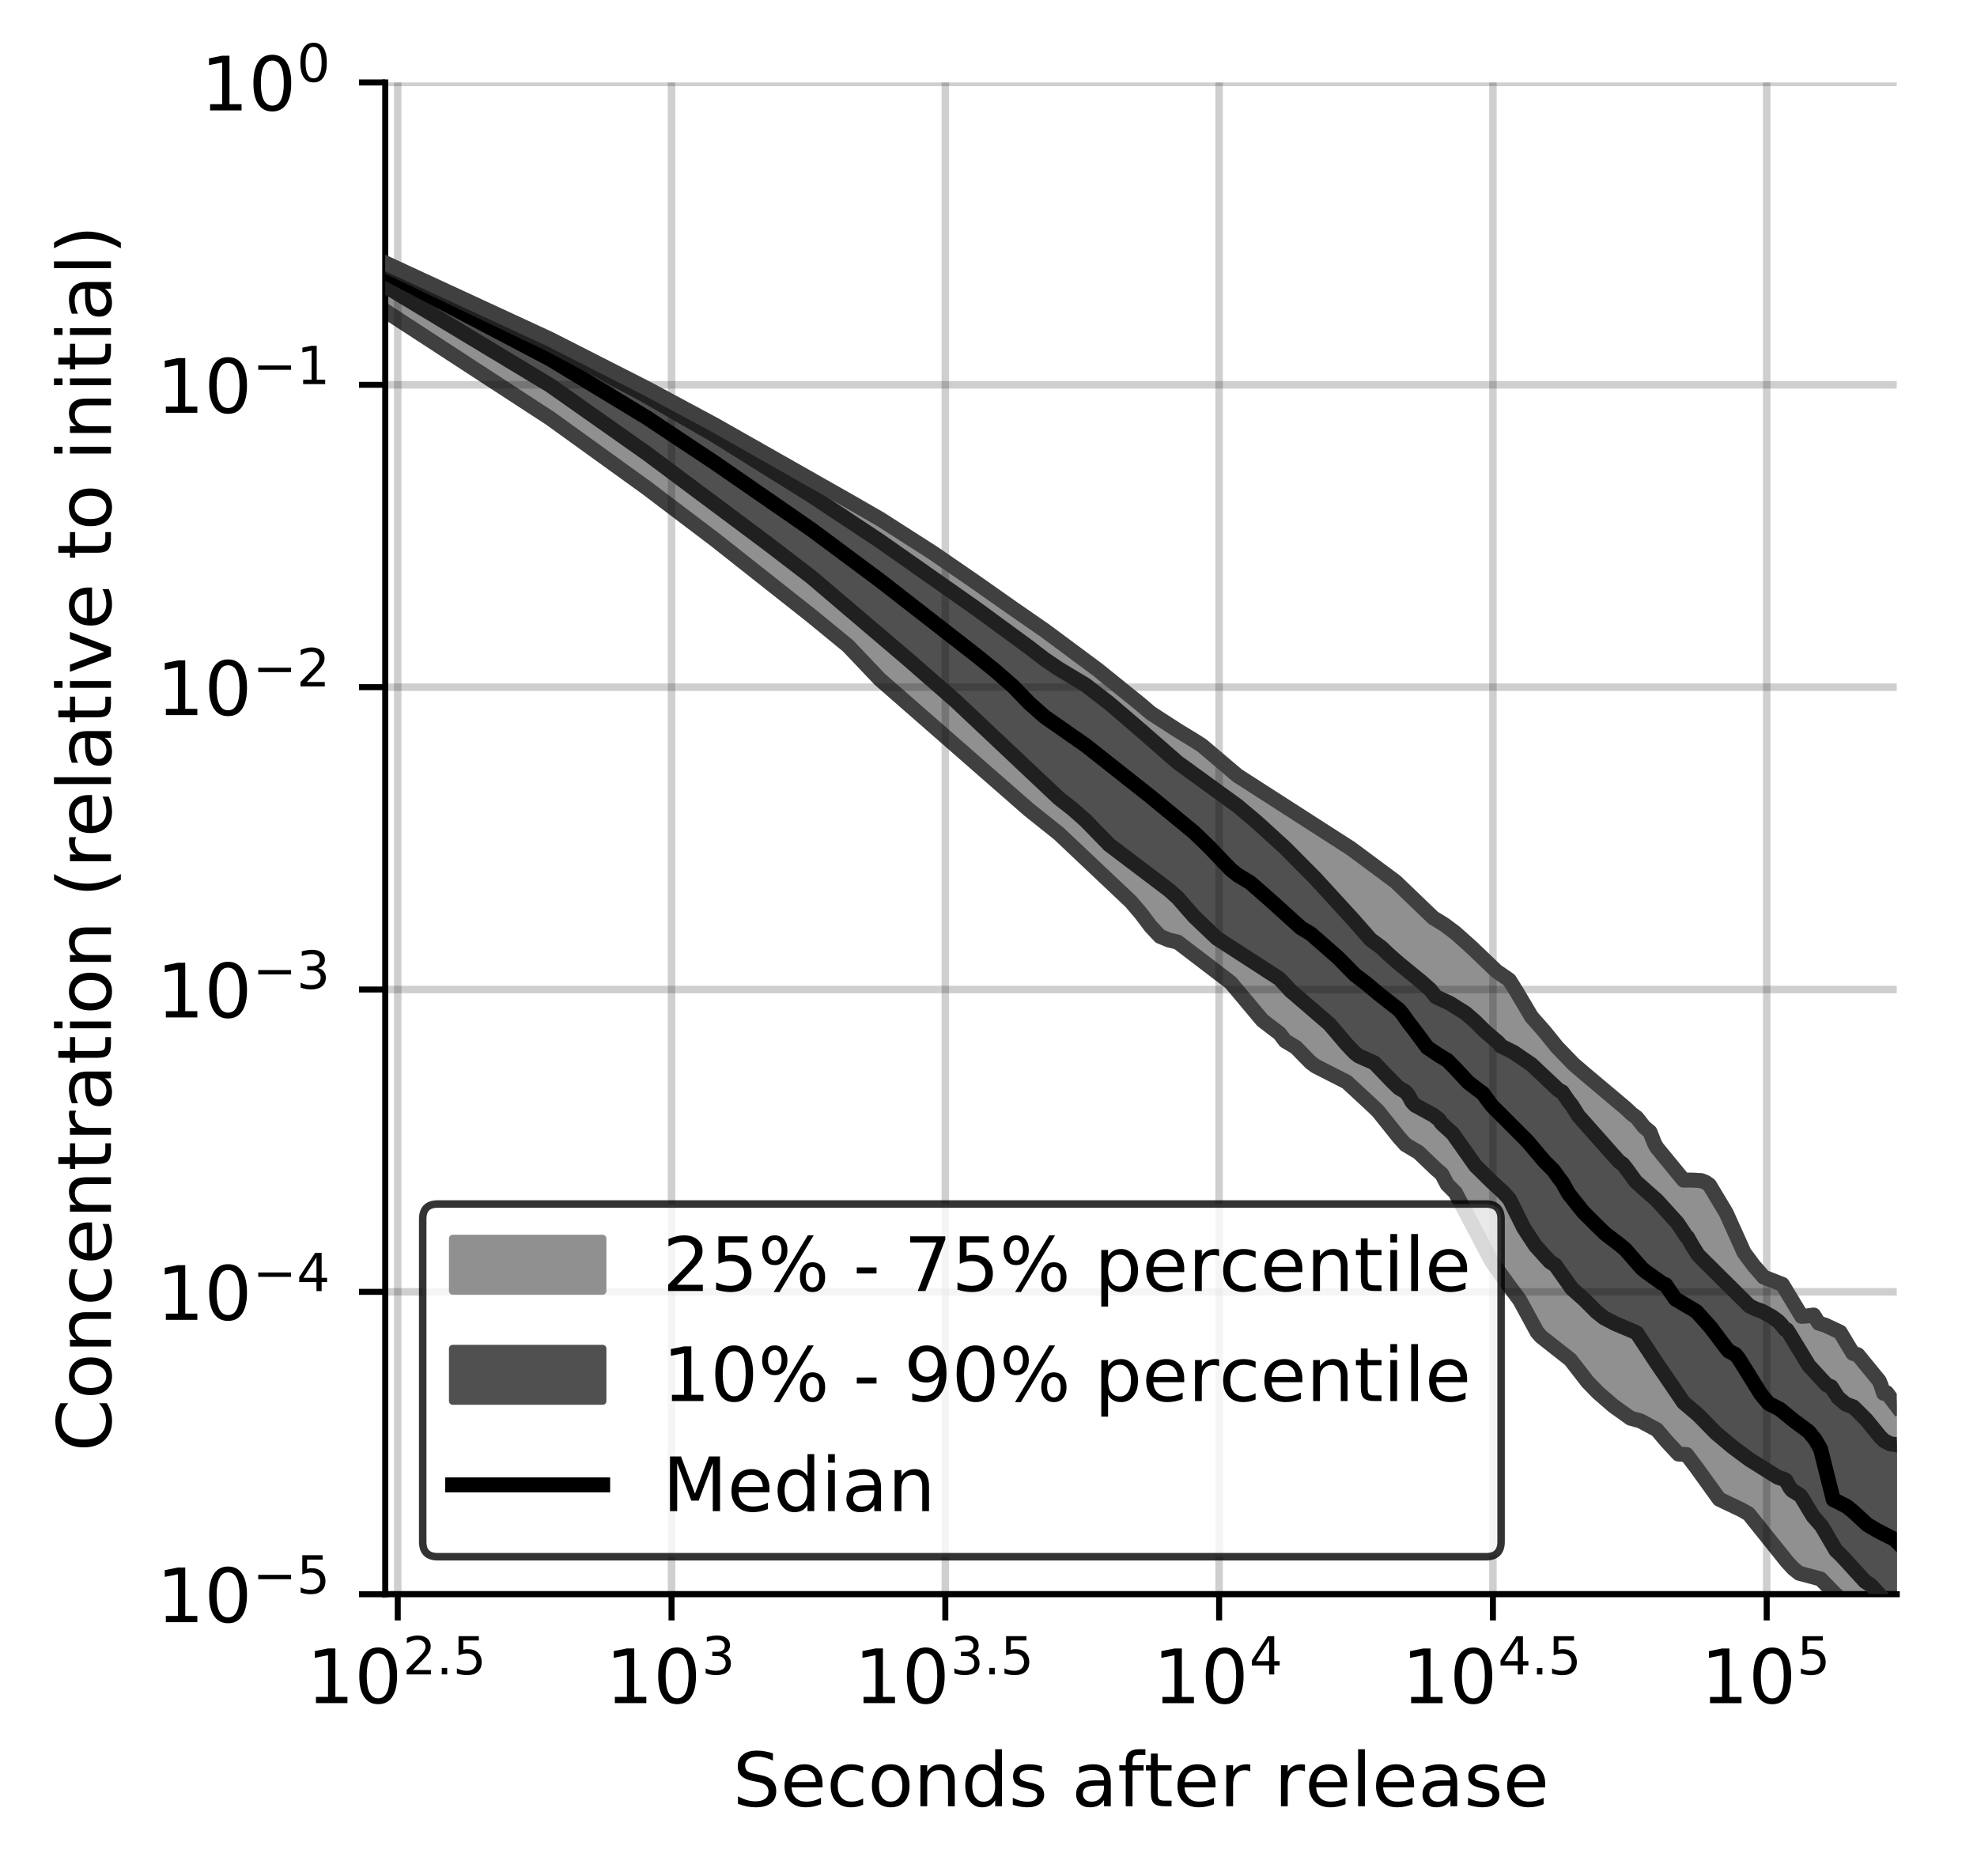 <?xml version="1.0" encoding="utf-8" standalone="no"?>
<!DOCTYPE svg PUBLIC "-//W3C//DTD SVG 1.1//EN"
  "http://www.w3.org/Graphics/SVG/1.1/DTD/svg11.dtd">
<!-- Created with matplotlib (https://matplotlib.org/) -->
<svg height="250.155pt" version="1.1" viewBox="0 0 263.678 250.155" width="263.678pt" xmlns="http://www.w3.org/2000/svg" xmlns:xlink="http://www.w3.org/1999/xlink">
 <defs>
  <style type="text/css">
*{stroke-linecap:butt;stroke-linejoin:round;}
  </style>
 </defs>
 <g id="figure_1">
  <g id="patch_1">
   <path d="M 0 250.155 
L 263.678 250.155 
L 263.678 0 
L 0 0 
z
" style="fill:#ffffff;"/>
  </g>
  <g id="axes_1">
   <g id="patch_2">
    <path d="M 51.378 212.599 
L 252.978 212.599 
L 252.978 10.999 
L 51.378 10.999 
z
" style="fill:#ffffff;"/>
   </g>
   <g id="PolyCollection_1">
    <defs>
     <path d="M 51.378 -215.091 
L 51.378 -208.692 
L 73.363 -194.376 
L 86.223 -185.106 
L 95.348 -178.193 
L 102.426 -172.652 
L 108.208 -168.038 
L 113.098 -164.032 
L 117.333 -159.573 
L 121.069 -156.296 
L 124.41 -153.418 
L 127.433 -150.728 
L 130.193 -148.229 
L 132.732 -145.987 
L 135.082 -143.878 
L 137.271 -142.138 
L 139.318 -140.523 
L 141.241 -138.97 
L 143.054 -137.239 
L 144.768 -135.564 
L 146.395 -133.973 
L 147.943 -132.431 
L 149.418 -131.121 
L 150.828 -129.91 
L 152.178 -128.33 
L 153.473 -126.61 
L 154.717 -125.285 
L 155.914 -124.792 
L 157.067 -124.523 
L 158.18 -123.677 
L 159.256 -122.842 
L 160.296 -122.057 
L 161.303 -121.307 
L 162.279 -120.561 
L 163.226 -119.838 
L 164.145 -119.118 
L 165.038 -118.04 
L 165.908 -116.942 
L 166.753 -115.901 
L 167.577 -114.88 
L 168.38 -114.069 
L 169.163 -113.511 
L 169.928 -113.033 
L 170.674 -112.316 
L 171.403 -111.344 
L 172.116 -110.946 
L 172.813 -110.505 
L 173.495 -109.803 
L 174.163 -109.121 
L 174.817 -108.457 
L 175.458 -107.982 
L 176.086 -107.675 
L 176.702 -107.377 
L 177.306 -107.09 
L 177.899 -106.815 
L 178.481 -106.545 
L 179.052 -106.283 
L 179.614 -105.864 
L 180.165 -105.328 
L 180.708 -104.828 
L 181.241 -104.331 
L 181.765 -103.823 
L 182.281 -103.359 
L 182.788 -102.931 
L 183.288 -102.527 
L 183.779 -101.991 
L 184.264 -101.357 
L 184.741 -100.743 
L 185.21 -100.145 
L 185.674 -99.574 
L 186.13 -99.02 
L 186.58 -98.49 
L 187.023 -97.992 
L 187.461 -97.512 
L 187.892 -97.208 
L 188.318 -96.969 
L 188.738 -96.748 
L 189.153 -96.519 
L 189.562 -96.101 
L 189.966 -95.697 
L 190.365 -95.309 
L 190.759 -94.939 
L 191.148 -94.583 
L 191.533 -94.244 
L 191.913 -93.914 
L 192.288 -93.593 
L 192.659 -92.853 
L 193.026 -92.191 
L 193.388 -91.832 
L 193.747 -91.474 
L 194.101 -91.12 
L 194.451 -90.441 
L 194.798 -89.721 
L 195.141 -89.017 
L 195.48 -88.326 
L 195.816 -87.647 
L 196.148 -86.971 
L 196.477 -86.308 
L 196.802 -85.662 
L 197.124 -85.038 
L 197.443 -84.432 
L 197.758 -83.858 
L 198.071 -83.31 
L 198.38 -82.798 
L 198.687 -82.313 
L 198.99 -81.856 
L 199.291 -81.412 
L 199.589 -80.98 
L 199.884 -80.559 
L 200.176 -80.14 
L 200.466 -79.748 
L 200.753 -79.372 
L 201.037 -79 
L 201.319 -78.639 
L 201.599 -78.281 
L 201.876 -77.923 
L 202.15 -77.564 
L 202.422 -77.204 
L 202.692 -76.772 
L 202.96 -76.256 
L 203.226 -75.749 
L 203.489 -75.25 
L 203.75 -74.762 
L 204.009 -74.287 
L 204.266 -73.824 
L 204.52 -73.37 
L 204.773 -72.927 
L 205.024 -72.492 
L 205.273 -72.141 
L 205.519 -71.923 
L 205.764 -71.735 
L 206.007 -71.562 
L 206.249 -71.374 
L 206.488 -71.196 
L 206.725 -71.004 
L 206.961 -70.812 
L 207.195 -70.621 
L 207.428 -70.434 
L 207.658 -70.25 
L 207.887 -70.072 
L 208.115 -69.898 
L 208.341 -69.726 
L 208.565 -69.558 
L 208.787 -69.394 
L 209.008 -69.233 
L 209.228 -69.074 
L 209.446 -68.834 
L 209.662 -68.541 
L 209.877 -68.253 
L 210.091 -67.97 
L 210.303 -67.693 
L 210.514 -67.421 
L 210.723 -67.153 
L 210.931 -66.889 
L 211.138 -66.625 
L 211.343 -66.365 
L 211.547 -66.109 
L 211.75 -65.86 
L 211.951 -65.633 
L 212.151 -65.414 
L 212.35 -65.203 
L 212.548 -64.998 
L 212.744 -64.805 
L 212.939 -64.62 
L 213.133 -64.438 
L 213.326 -64.259 
L 213.518 -64.083 
L 213.708 -63.91 
L 213.898 -63.737 
L 214.086 -63.567 
L 214.273 -63.401 
L 214.459 -63.241 
L 214.644 -63.089 
L 214.828 -62.941 
L 215.011 -62.798 
L 215.192 -62.657 
L 215.373 -62.519 
L 215.553 -62.384 
L 215.731 -62.251 
L 215.909 -62.119 
L 216.086 -61.987 
L 216.262 -61.855 
L 216.436 -61.731 
L 216.61 -61.61 
L 216.783 -61.489 
L 216.955 -61.374 
L 217.126 -61.258 
L 217.296 -61.144 
L 217.465 -61.032 
L 217.633 -60.995 
L 217.801 -61.004 
L 217.967 -61.017 
L 218.133 -60.975 
L 218.298 -60.899 
L 218.462 -60.82 
L 218.625 -60.745 
L 218.787 -60.668 
L 218.948 -60.587 
L 219.109 -60.508 
L 219.269 -60.429 
L 219.428 -60.347 
L 219.586 -60.267 
L 219.743 -60.185 
L 219.9 -60.101 
L 220.056 -60.02 
L 220.211 -59.936 
L 220.365 -59.85 
L 220.519 -59.762 
L 220.672 -59.674 
L 220.824 -59.585 
L 220.975 -59.495 
L 221.126 -59.334 
L 221.276 -59.152 
L 221.425 -58.97 
L 221.574 -58.791 
L 221.721 -58.614 
L 221.869 -58.439 
L 222.015 -58.264 
L 222.161 -58.093 
L 222.306 -57.923 
L 222.451 -57.755 
L 222.594 -57.59 
L 222.738 -57.426 
L 222.88 -57.264 
L 223.022 -57.102 
L 223.163 -56.939 
L 223.304 -56.779 
L 223.444 -56.622 
L 223.584 -56.474 
L 223.722 -56.326 
L 223.861 -56.251 
L 223.998 -56.24 
L 224.135 -56.231 
L 224.272 -56.222 
L 224.407 -56.212 
L 224.543 -56.202 
L 224.677 -56.193 
L 224.811 -56.183 
L 224.945 -56.176 
L 225.078 -56.016 
L 225.21 -55.85 
L 225.342 -55.679 
L 225.474 -55.51 
L 225.604 -55.337 
L 225.735 -55.165 
L 225.864 -54.989 
L 225.994 -54.813 
L 226.122 -54.636 
L 226.25 -54.457 
L 226.378 -54.275 
L 226.505 -54.093 
L 226.632 -53.905 
L 226.758 -53.717 
L 226.884 -53.528 
L 227.009 -53.342 
L 227.133 -53.154 
L 227.257 -52.968 
L 227.381 -52.782 
L 227.504 -52.595 
L 227.627 -52.408 
L 227.749 -52.229 
L 227.871 -52.051 
L 227.992 -51.875 
L 228.113 -51.7 
L 228.233 -51.526 
L 228.353 -51.354 
L 228.473 -51.181 
L 228.592 -51.011 
L 228.71 -50.845 
L 228.829 -50.682 
L 228.946 -50.518 
L 229.063 -50.358 
L 229.18 -50.289 
L 229.297 -50.228 
L 229.413 -50.168 
L 229.528 -50.108 
L 229.643 -50.05 
L 229.758 -49.992 
L 229.872 -49.934 
L 229.986 -49.877 
L 230.1 -49.821 
L 230.213 -49.765 
L 230.325 -49.71 
L 230.438 -49.655 
L 230.55 -49.6 
L 230.661 -49.546 
L 230.772 -49.494 
L 230.883 -49.441 
L 230.993 -49.39 
L 231.103 -49.337 
L 231.213 -49.285 
L 231.322 -49.235 
L 231.431 -49.185 
L 231.539 -49.136 
L 231.647 -49.088 
L 231.755 -49.04 
L 231.862 -48.992 
L 231.969 -48.944 
L 232.076 -48.896 
L 232.182 -48.848 
L 232.288 -48.801 
L 232.394 -48.753 
L 232.499 -48.706 
L 232.604 -48.659 
L 232.708 -48.612 
L 232.812 -48.565 
L 232.916 -48.517 
L 233.02 -48.47 
L 233.123 -48.387 
L 233.226 -48.263 
L 233.328 -48.138 
L 233.43 -48.016 
L 233.532 -47.895 
L 233.633 -47.779 
L 233.735 -47.663 
L 233.835 -47.548 
L 233.936 -47.433 
L 234.036 -47.316 
L 234.136 -47.201 
L 234.236 -47.087 
L 234.335 -46.97 
L 234.434 -46.855 
L 234.533 -46.74 
L 234.631 -46.625 
L 234.729 -46.508 
L 234.827 -46.39 
L 234.924 -46.275 
L 235.021 -46.159 
L 235.118 -46.044 
L 235.215 -45.93 
L 235.311 -45.815 
L 235.407 -45.7 
L 235.503 -45.587 
L 235.598 -45.472 
L 235.693 -45.357 
L 235.788 -45.241 
L 235.882 -45.125 
L 235.977 -45.007 
L 236.071 -44.889 
L 236.164 -44.769 
L 236.258 -44.649 
L 236.351 -44.528 
L 236.444 -44.407 
L 236.536 -44.287 
L 236.629 -44.165 
L 236.721 -44.042 
L 236.813 -43.92 
L 236.904 -43.798 
L 236.995 -43.676 
L 237.087 -43.555 
L 237.177 -43.434 
L 237.268 -43.315 
L 237.358 -43.195 
L 237.448 -43.075 
L 237.538 -42.956 
L 237.627 -42.837 
L 237.716 -42.717 
L 237.805 -42.599 
L 237.894 -42.481 
L 237.983 -42.365 
L 238.071 -42.249 
L 238.159 -42.133 
L 238.246 -42.018 
L 238.334 -41.905 
L 238.421 -41.794 
L 238.508 -41.682 
L 238.595 -41.572 
L 238.682 -41.463 
L 238.768 -41.355 
L 238.854 -41.283 
L 238.94 -41.209 
L 239.025 -41.13 
L 239.111 -41.049 
L 239.196 -40.966 
L 239.281 -40.884 
L 239.366 -40.805 
L 239.45 -40.725 
L 239.534 -40.649 
L 239.618 -40.578 
L 239.702 -40.506 
L 239.786 -40.434 
L 239.869 -40.377 
L 239.952 -40.356 
L 240.035 -40.337 
L 240.118 -40.315 
L 240.2 -40.294 
L 240.283 -40.273 
L 240.365 -40.251 
L 240.446 -40.23 
L 240.528 -40.21 
L 240.61 -40.19 
L 240.691 -40.172 
L 240.772 -40.153 
L 240.853 -40.133 
L 240.933 -40.115 
L 241.014 -40.096 
L 241.094 -40.076 
L 241.174 -40.057 
L 241.254 -40.038 
L 241.333 -40.019 
L 241.413 -39.999 
L 241.492 -39.981 
L 241.571 -39.962 
L 241.65 -39.945 
L 241.728 -39.926 
L 241.807 -39.908 
L 241.885 -39.889 
L 241.963 -39.87 
L 242.041 -39.85 
L 242.118 -39.832 
L 242.196 -39.812 
L 242.273 -39.792 
L 242.35 -39.771 
L 242.427 -39.75 
L 242.504 -39.729 
L 242.58 -39.706 
L 242.657 -39.683 
L 242.733 -39.659 
L 242.809 -39.592 
L 242.884 -39.507 
L 242.96 -39.42 
L 243.035 -39.333 
L 243.111 -39.247 
L 243.186 -39.165 
L 243.261 -39.083 
L 243.335 -39.003 
L 243.41 -38.922 
L 243.484 -38.842 
L 243.559 -38.764 
L 243.633 -38.686 
L 243.706 -38.607 
L 243.78 -38.53 
L 243.854 -38.452 
L 243.927 -38.376 
L 244 -38.304 
L 244.073 -38.236 
L 244.146 -38.168 
L 244.219 -38.1 
L 244.291 -38.032 
L 244.363 -37.964 
L 244.436 -37.898 
L 244.508 -37.833 
L 244.579 -37.768 
L 244.651 -37.701 
L 244.723 -37.635 
L 244.794 -37.569 
L 244.865 -37.504 
L 244.936 -37.437 
L 245.007 -37.371 
L 245.078 -37.307 
L 245.148 -37.239 
L 245.219 -37.173 
L 245.289 -37.106 
L 245.359 -37.039 
L 245.429 -36.972 
L 245.499 -36.905 
L 245.568 -36.837 
L 245.638 -36.769 
L 245.707 -36.702 
L 245.776 -36.635 
L 245.845 -36.57 
L 245.914 -36.504 
L 245.983 -36.439 
L 246.052 -36.376 
L 246.12 -36.31 
L 246.188 -36.245 
L 246.256 -36.182 
L 246.324 -36.118 
L 246.392 -36.056 
L 246.46 -35.993 
L 246.528 -35.932 
L 246.595 -35.87 
L 246.662 -35.809 
L 246.729 -35.748 
L 246.796 -35.687 
L 246.863 -35.625 
L 246.93 -35.563 
L 246.996 -35.501 
L 247.063 -35.44 
L 247.129 -35.378 
L 247.195 -35.315 
L 247.261 -35.205 
L 247.327 -35.098 
L 247.393 -34.996 
L 247.459 -34.897 
L 247.524 -34.801 
L 247.589 -34.707 
L 247.655 -34.675 
L 247.72 -34.653 
L 247.785 -34.63 
L 247.849 -34.608 
L 247.914 -34.587 
L 247.979 -34.53 
L 248.043 -34.46 
L 248.107 -34.39 
L 248.171 -34.32 
L 248.235 -34.249 
L 248.299 -34.178 
L 248.363 -34.107 
L 248.427 -34.035 
L 248.49 -33.962 
L 248.553 -33.889 
L 248.617 -33.814 
L 248.68 -33.739 
L 248.743 -33.664 
L 248.806 -33.589 
L 248.868 -33.514 
L 248.931 -33.439 
L 248.994 -33.364 
L 249.056 -33.288 
L 249.118 -33.213 
L 249.18 -33.136 
L 249.242 -33.062 
L 249.304 -32.986 
L 249.366 -32.909 
L 249.428 -32.832 
L 249.489 -32.754 
L 249.551 -32.676 
L 249.612 -32.597 
L 249.673 -32.518 
L 249.734 -32.438 
L 249.795 -32.359 
L 249.856 -32.279 
L 249.917 -32.199 
L 249.977 -32.117 
L 250.038 -32.036 
L 250.098 -31.953 
L 250.158 -31.871 
L 250.218 -31.788 
L 250.278 -31.704 
L 250.338 -31.621 
L 250.398 -31.535 
L 250.458 -31.449 
L 250.517 -31.363 
L 250.577 -31.276 
L 250.636 -31.189 
L 250.695 -31.101 
L 250.754 -31.013 
L 250.813 -30.923 
L 250.872 -30.833 
L 250.931 -30.742 
L 250.99 -30.649 
L 251.048 -30.557 
L 251.107 -30.463 
L 251.165 -30.37 
L 251.223 -30.275 
L 251.282 -30.181 
L 251.34 -30.086 
L 251.398 -29.99 
L 251.455 -29.893 
L 251.513 -29.797 
L 251.571 -29.699 
L 251.628 -29.602 
L 251.686 -29.505 
L 251.743 -29.409 
L 251.8 -29.313 
L 251.857 -29.217 
L 251.914 -29.121 
L 251.971 -29.024 
L 252.028 -28.928 
L 252.085 -28.832 
L 252.141 -28.735 
L 252.198 -28.637 
L 252.254 -28.539 
L 252.31 -28.442 
L 252.367 -28.345 
L 252.423 -28.248 
L 252.479 -28.152 
L 252.535 -28.056 
L 252.59 -27.961 
L 252.646 -27.865 
L 252.702 -27.769 
L 252.757 -27.7 
L 252.812 -27.641 
L 252.868 -27.583 
L 252.923 -27.523 
L 252.978 -27.464 
L 252.978 -62.654 
L 252.978 -62.654 
L 252.923 -62.692 
L 252.868 -62.729 
L 252.812 -62.767 
L 252.757 -62.802 
L 252.702 -62.844 
L 252.646 -62.935 
L 252.59 -63.024 
L 252.535 -63.112 
L 252.479 -63.2 
L 252.423 -63.288 
L 252.367 -63.372 
L 252.31 -63.457 
L 252.254 -63.539 
L 252.198 -63.621 
L 252.141 -63.704 
L 252.085 -63.786 
L 252.028 -63.867 
L 251.971 -63.947 
L 251.914 -64.027 
L 251.857 -64.108 
L 251.8 -64.19 
L 251.743 -64.271 
L 251.686 -64.353 
L 251.628 -64.434 
L 251.571 -64.427 
L 251.513 -64.418 
L 251.455 -64.407 
L 251.398 -64.397 
L 251.34 -64.382 
L 251.282 -64.367 
L 251.223 -64.35 
L 251.165 -64.421 
L 251.107 -64.622 
L 251.048 -64.823 
L 250.99 -65.024 
L 250.931 -65.225 
L 250.872 -65.427 
L 250.813 -65.631 
L 250.754 -65.806 
L 250.695 -65.906 
L 250.636 -66.005 
L 250.577 -66.105 
L 250.517 -66.202 
L 250.458 -66.3 
L 250.398 -66.396 
L 250.338 -66.492 
L 250.278 -66.587 
L 250.218 -66.68 
L 250.158 -66.772 
L 250.098 -66.865 
L 250.038 -66.958 
L 249.977 -67.05 
L 249.917 -67.141 
L 249.856 -67.225 
L 249.795 -67.295 
L 249.734 -67.365 
L 249.673 -67.434 
L 249.612 -67.503 
L 249.551 -67.572 
L 249.489 -67.641 
L 249.428 -67.709 
L 249.366 -67.778 
L 249.304 -67.848 
L 249.242 -67.916 
L 249.18 -67.984 
L 249.118 -68.05 
L 249.056 -68.119 
L 248.994 -68.187 
L 248.931 -68.253 
L 248.868 -68.319 
L 248.806 -68.384 
L 248.743 -68.451 
L 248.68 -68.517 
L 248.617 -68.583 
L 248.553 -68.649 
L 248.49 -68.716 
L 248.427 -68.783 
L 248.363 -68.849 
L 248.299 -68.915 
L 248.235 -68.984 
L 248.171 -69.053 
L 248.107 -69.124 
L 248.043 -69.195 
L 247.979 -69.268 
L 247.914 -69.341 
L 247.849 -69.414 
L 247.785 -69.49 
L 247.72 -69.566 
L 247.655 -69.589 
L 247.589 -69.601 
L 247.524 -69.612 
L 247.459 -69.625 
L 247.393 -69.637 
L 247.327 -69.648 
L 247.261 -69.659 
L 247.195 -69.667 
L 247.129 -69.677 
L 247.063 -69.685 
L 246.996 -69.719 
L 246.93 -69.845 
L 246.863 -69.975 
L 246.796 -70.102 
L 246.729 -70.231 
L 246.662 -70.359 
L 246.595 -70.489 
L 246.528 -70.616 
L 246.46 -70.744 
L 246.392 -70.874 
L 246.324 -71 
L 246.256 -71.126 
L 246.188 -71.251 
L 246.12 -71.375 
L 246.052 -71.495 
L 245.983 -71.614 
L 245.914 -71.734 
L 245.845 -71.85 
L 245.776 -71.965 
L 245.707 -72.077 
L 245.638 -72.187 
L 245.568 -72.294 
L 245.499 -72.398 
L 245.429 -72.501 
L 245.359 -72.591 
L 245.289 -72.683 
L 245.219 -72.725 
L 245.148 -72.745 
L 245.078 -72.767 
L 245.007 -72.789 
L 244.936 -72.814 
L 244.865 -72.836 
L 244.794 -72.862 
L 244.723 -72.886 
L 244.651 -72.912 
L 244.579 -72.939 
L 244.508 -72.967 
L 244.436 -72.994 
L 244.363 -73.024 
L 244.291 -73.054 
L 244.219 -73.082 
L 244.146 -73.113 
L 244.073 -73.147 
L 244 -73.181 
L 243.927 -73.216 
L 243.854 -73.253 
L 243.78 -73.286 
L 243.706 -73.321 
L 243.633 -73.354 
L 243.559 -73.386 
L 243.484 -73.417 
L 243.41 -73.446 
L 243.335 -73.475 
L 243.261 -73.502 
L 243.186 -73.529 
L 243.111 -73.555 
L 243.035 -73.579 
L 242.96 -73.605 
L 242.884 -73.628 
L 242.809 -73.649 
L 242.733 -73.669 
L 242.657 -73.684 
L 242.58 -73.7 
L 242.504 -73.71 
L 242.427 -73.801 
L 242.35 -73.94 
L 242.273 -74.083 
L 242.196 -74.224 
L 242.118 -74.366 
L 242.041 -74.509 
L 241.963 -74.649 
L 241.885 -74.786 
L 241.807 -74.872 
L 241.728 -74.857 
L 241.65 -74.839 
L 241.571 -74.82 
L 241.492 -74.801 
L 241.413 -74.779 
L 241.333 -74.759 
L 241.254 -74.738 
L 241.174 -74.717 
L 241.094 -74.695 
L 241.014 -74.675 
L 240.933 -74.655 
L 240.853 -74.642 
L 240.772 -74.628 
L 240.691 -74.618 
L 240.61 -74.61 
L 240.528 -74.606 
L 240.446 -74.607 
L 240.365 -74.611 
L 240.283 -74.619 
L 240.2 -74.63 
L 240.118 -74.768 
L 240.035 -74.917 
L 239.952 -75.064 
L 239.869 -75.209 
L 239.786 -75.356 
L 239.702 -75.502 
L 239.618 -75.648 
L 239.534 -75.792 
L 239.45 -75.934 
L 239.366 -76.079 
L 239.281 -76.219 
L 239.196 -76.36 
L 239.111 -76.502 
L 239.025 -76.641 
L 238.94 -76.782 
L 238.854 -76.927 
L 238.768 -77.07 
L 238.682 -77.217 
L 238.595 -77.365 
L 238.508 -77.513 
L 238.421 -77.663 
L 238.334 -77.812 
L 238.246 -77.965 
L 238.159 -78.119 
L 238.071 -78.271 
L 237.983 -78.424 
L 237.894 -78.576 
L 237.805 -78.727 
L 237.716 -78.878 
L 237.627 -79.009 
L 237.538 -79.058 
L 237.448 -79.108 
L 237.358 -79.155 
L 237.268 -79.198 
L 237.177 -79.228 
L 237.087 -79.261 
L 236.995 -79.294 
L 236.904 -79.323 
L 236.813 -79.354 
L 236.721 -79.383 
L 236.629 -79.413 
L 236.536 -79.442 
L 236.444 -79.471 
L 236.351 -79.497 
L 236.258 -79.526 
L 236.164 -79.553 
L 236.071 -79.583 
L 235.977 -79.609 
L 235.882 -79.637 
L 235.788 -79.664 
L 235.693 -79.694 
L 235.598 -79.724 
L 235.503 -79.753 
L 235.407 -79.783 
L 235.311 -79.816 
L 235.215 -79.849 
L 235.118 -79.886 
L 235.021 -80.097 
L 234.924 -80.315 
L 234.827 -80.5 
L 234.729 -80.58 
L 234.631 -80.661 
L 234.533 -80.746 
L 234.434 -80.836 
L 234.335 -80.927 
L 234.236 -81.021 
L 234.136 -81.118 
L 234.036 -81.219 
L 233.936 -81.325 
L 233.835 -81.43 
L 233.735 -81.539 
L 233.633 -81.654 
L 233.532 -81.772 
L 233.43 -81.893 
L 233.328 -82.01 
L 233.226 -82.14 
L 233.123 -82.313 
L 233.02 -82.481 
L 232.916 -82.646 
L 232.812 -82.808 
L 232.708 -82.968 
L 232.604 -83.125 
L 232.499 -83.274 
L 232.394 -83.421 
L 232.288 -83.566 
L 232.182 -83.706 
L 232.076 -83.927 
L 231.969 -84.192 
L 231.862 -84.457 
L 231.755 -84.719 
L 231.647 -84.984 
L 231.539 -85.244 
L 231.431 -85.51 
L 231.322 -85.775 
L 231.213 -86.042 
L 231.103 -86.309 
L 230.993 -86.574 
L 230.883 -86.845 
L 230.772 -87.113 
L 230.661 -87.38 
L 230.55 -87.644 
L 230.438 -87.91 
L 230.325 -88.168 
L 230.213 -88.429 
L 230.1 -88.684 
L 229.986 -88.937 
L 229.872 -89.152 
L 229.758 -89.322 
L 229.643 -89.499 
L 229.528 -89.681 
L 229.413 -89.857 
L 229.297 -90.04 
L 229.18 -90.222 
L 229.063 -90.404 
L 228.946 -90.591 
L 228.829 -90.777 
L 228.71 -90.962 
L 228.592 -91.152 
L 228.473 -91.343 
L 228.353 -91.539 
L 228.233 -91.735 
L 228.113 -91.93 
L 227.992 -92.123 
L 227.871 -92.226 
L 227.749 -92.32 
L 227.627 -92.402 
L 227.504 -92.473 
L 227.381 -92.537 
L 227.257 -92.594 
L 227.133 -92.643 
L 227.009 -92.683 
L 226.884 -92.716 
L 226.758 -92.74 
L 226.632 -92.762 
L 226.505 -92.775 
L 226.378 -92.787 
L 226.25 -92.794 
L 226.122 -92.798 
L 225.994 -92.797 
L 225.864 -92.796 
L 225.735 -92.791 
L 225.604 -92.788 
L 225.474 -92.782 
L 225.342 -92.773 
L 225.21 -92.763 
L 225.078 -92.755 
L 224.945 -92.755 
L 224.811 -92.759 
L 224.677 -92.765 
L 224.543 -92.777 
L 224.407 -92.795 
L 224.272 -92.898 
L 224.135 -93.084 
L 223.998 -93.268 
L 223.861 -93.45 
L 223.722 -93.633 
L 223.584 -93.815 
L 223.444 -93.996 
L 223.304 -94.174 
L 223.163 -94.355 
L 223.022 -94.534 
L 222.88 -94.716 
L 222.738 -94.891 
L 222.594 -95.074 
L 222.451 -95.255 
L 222.306 -95.439 
L 222.161 -95.625 
L 222.015 -95.81 
L 221.869 -95.997 
L 221.721 -96.184 
L 221.574 -96.371 
L 221.425 -96.56 
L 221.276 -96.746 
L 221.126 -96.932 
L 220.975 -97.12 
L 220.824 -97.304 
L 220.672 -97.651 
L 220.519 -98.064 
L 220.365 -98.48 
L 220.211 -98.885 
L 220.056 -99.215 
L 219.9 -99.359 
L 219.743 -99.498 
L 219.586 -99.618 
L 219.428 -99.745 
L 219.269 -99.87 
L 219.109 -100.001 
L 218.948 -100.143 
L 218.787 -100.302 
L 218.625 -100.588 
L 218.462 -100.874 
L 218.298 -101.113 
L 218.133 -101.243 
L 217.967 -101.369 
L 217.801 -101.488 
L 217.633 -101.605 
L 217.465 -101.716 
L 217.296 -101.855 
L 217.126 -102.036 
L 216.955 -102.217 
L 216.783 -102.4 
L 216.61 -102.579 
L 216.436 -102.759 
L 216.262 -102.939 
L 216.086 -103.123 
L 215.909 -103.299 
L 215.731 -103.473 
L 215.553 -103.623 
L 215.373 -103.777 
L 215.192 -103.925 
L 215.011 -104.071 
L 214.828 -104.214 
L 214.644 -104.362 
L 214.459 -104.512 
L 214.273 -104.66 
L 214.086 -104.8 
L 213.898 -104.945 
L 213.708 -105.091 
L 213.518 -105.24 
L 213.326 -105.386 
L 213.133 -105.536 
L 212.939 -105.695 
L 212.744 -105.846 
L 212.548 -105.998 
L 212.35 -106.153 
L 212.151 -106.317 
L 211.951 -106.483 
L 211.75 -106.649 
L 211.547 -106.815 
L 211.343 -106.982 
L 211.138 -107.15 
L 210.931 -107.304 
L 210.723 -107.461 
L 210.514 -107.617 
L 210.303 -107.825 
L 210.091 -108.029 
L 209.877 -108.234 
L 209.662 -108.441 
L 209.446 -108.652 
L 209.228 -108.866 
L 209.008 -109.084 
L 208.787 -109.305 
L 208.565 -109.536 
L 208.341 -109.778 
L 208.115 -110.02 
L 207.887 -110.279 
L 207.658 -110.53 
L 207.428 -110.803 
L 207.195 -111.08 
L 206.961 -111.357 
L 206.725 -111.646 
L 206.488 -111.95 
L 206.249 -112.258 
L 206.007 -112.58 
L 205.764 -112.898 
L 205.519 -113.224 
L 205.273 -113.499 
L 205.024 -113.753 
L 204.773 -114.012 
L 204.52 -114.279 
L 204.266 -114.546 
L 204.009 -114.829 
L 203.75 -115.154 
L 203.489 -115.662 
L 203.226 -116.17 
L 202.96 -116.681 
L 202.692 -117.18 
L 202.422 -117.66 
L 202.15 -118.142 
L 201.876 -118.595 
L 201.599 -119.033 
L 201.319 -119.44 
L 201.037 -119.65 
L 200.753 -119.841 
L 200.466 -120.038 
L 200.176 -120.245 
L 199.884 -120.464 
L 199.589 -120.642 
L 199.291 -120.816 
L 198.99 -120.986 
L 198.687 -121.428 
L 198.38 -121.713 
L 198.071 -122.011 
L 197.758 -122.318 
L 197.443 -122.628 
L 197.124 -122.958 
L 196.802 -123.28 
L 196.477 -123.605 
L 196.148 -123.93 
L 195.816 -124.245 
L 195.48 -124.564 
L 195.141 -124.871 
L 194.798 -125.17 
L 194.451 -125.465 
L 194.101 -125.753 
L 193.747 -126.04 
L 193.388 -126.317 
L 193.026 -126.584 
L 192.659 -126.836 
L 192.288 -127.093 
L 191.913 -127.333 
L 191.533 -127.555 
L 191.148 -127.77 
L 190.759 -127.968 
L 190.365 -128.318 
L 189.966 -128.724 
L 189.562 -129.132 
L 189.153 -129.563 
L 188.738 -129.989 
L 188.318 -130.412 
L 187.892 -130.842 
L 187.461 -131.267 
L 187.023 -131.704 
L 186.58 -132.143 
L 186.13 -132.585 
L 185.674 -133.022 
L 185.21 -133.406 
L 184.741 -133.699 
L 184.264 -134.014 
L 183.779 -134.351 
L 183.288 -134.713 
L 182.788 -135.073 
L 182.281 -135.437 
L 181.765 -135.818 
L 181.241 -136.221 
L 180.708 -136.621 
L 180.165 -137.012 
L 179.614 -137.393 
L 179.052 -137.781 
L 178.481 -138.168 
L 177.899 -138.567 
L 177.306 -138.954 
L 176.702 -139.347 
L 176.086 -139.744 
L 175.458 -140.151 
L 174.817 -140.57 
L 174.163 -140.979 
L 173.495 -141.39 
L 172.813 -141.808 
L 172.116 -142.241 
L 171.403 -142.706 
L 170.674 -143.165 
L 169.928 -143.641 
L 169.163 -144.119 
L 168.38 -144.621 
L 167.577 -145.112 
L 166.753 -145.631 
L 165.908 -146.181 
L 165.038 -146.734 
L 164.145 -147.428 
L 163.226 -148.236 
L 162.279 -149.055 
L 161.303 -149.893 
L 160.296 -150.753 
L 159.256 -151.415 
L 158.18 -152.11 
L 157.067 -152.747 
L 155.914 -153.468 
L 154.717 -154.23 
L 153.473 -155.072 
L 152.178 -156.179 
L 150.828 -157.284 
L 149.418 -158.44 
L 147.943 -159.634 
L 146.395 -160.848 
L 144.768 -162.097 
L 143.054 -163.372 
L 141.241 -164.696 
L 139.318 -166.1 
L 137.271 -167.573 
L 135.082 -169.029 
L 132.732 -170.648 
L 130.193 -172.468 
L 127.433 -174.396 
L 124.41 -176.443 
L 121.069 -178.597 
L 117.333 -180.973 
L 113.098 -183.406 
L 108.208 -186.25 
L 102.426 -189.508 
L 95.348 -193.477 
L 86.223 -198.378 
L 73.363 -204.922 
L 51.378 -215.091 
z
" id="m1d833e0513" style="stroke:#909090;"/>
    </defs>
    <g clip-path="url(#paece0d6c3f)">
     <use style="fill:#909090;stroke:#909090;" x="0" xlink:href="#m1d833e0513" y="250.155"/>
    </g>
   </g>
   <g id="PolyCollection_2">
    <defs>
     <path d="M 51.378 -214.759 
L 51.378 -212.018 
L 73.363 -198.775 
L 86.223 -189.721 
L 95.348 -182.969 
L 102.426 -177.634 
L 108.208 -173.202 
L 113.098 -169.083 
L 117.333 -165.488 
L 121.069 -162.258 
L 124.41 -159.377 
L 127.433 -156.702 
L 130.193 -154.125 
L 132.732 -151.704 
L 135.082 -149.505 
L 137.271 -147.462 
L 139.318 -145.51 
L 141.241 -143.688 
L 143.054 -142.272 
L 144.768 -140.76 
L 146.395 -139.081 
L 147.943 -137.497 
L 149.418 -136.38 
L 150.828 -135.431 
L 152.178 -134.326 
L 153.473 -133.248 
L 154.717 -132.233 
L 155.914 -131.465 
L 157.067 -130.433 
L 158.18 -129.105 
L 159.256 -127.933 
L 160.296 -126.916 
L 161.303 -125.996 
L 162.279 -125.049 
L 163.226 -124.438 
L 164.145 -123.783 
L 165.038 -123.166 
L 165.908 -122.604 
L 166.753 -122.072 
L 167.577 -121.571 
L 168.38 -121.089 
L 169.163 -120.637 
L 169.928 -120.201 
L 170.674 -119.613 
L 171.403 -118.813 
L 172.116 -118.046 
L 172.813 -117.458 
L 173.495 -116.883 
L 174.163 -116.316 
L 174.817 -115.758 
L 175.458 -115.199 
L 176.086 -114.646 
L 176.702 -114.103 
L 177.306 -113.582 
L 177.899 -112.965 
L 178.481 -112.206 
L 179.052 -111.493 
L 179.614 -110.874 
L 180.165 -110.288 
L 180.708 -109.73 
L 181.241 -109.321 
L 181.765 -109.062 
L 182.281 -108.856 
L 182.788 -108.679 
L 183.288 -108.421 
L 183.779 -107.885 
L 184.264 -107.355 
L 184.741 -106.852 
L 185.21 -106.389 
L 185.674 -105.945 
L 186.13 -105.506 
L 186.58 -105.06 
L 187.023 -104.849 
L 187.461 -104.558 
L 187.892 -104.015 
L 188.318 -103.214 
L 188.738 -102.771 
L 189.153 -102.556 
L 189.562 -102.35 
L 189.966 -102.184 
L 190.365 -102.041 
L 190.759 -101.799 
L 191.148 -101.453 
L 191.533 -101.191 
L 191.913 -100.872 
L 192.288 -100.325 
L 192.659 -100.014 
L 193.026 -99.724 
L 193.388 -99.324 
L 193.747 -98.997 
L 194.101 -98.477 
L 194.451 -97.955 
L 194.798 -97.436 
L 195.141 -96.927 
L 195.48 -96.427 
L 195.816 -95.938 
L 196.148 -95.456 
L 196.477 -95.023 
L 196.802 -94.682 
L 197.124 -94.344 
L 197.443 -94.008 
L 197.758 -93.673 
L 198.071 -93.341 
L 198.38 -93.011 
L 198.687 -92.77 
L 198.99 -92.525 
L 199.291 -92.274 
L 199.589 -92.012 
L 199.884 -91.743 
L 200.176 -91.462 
L 200.466 -91.176 
L 200.753 -90.882 
L 201.037 -90.579 
L 201.319 -90.241 
L 201.599 -89.655 
L 201.876 -89.074 
L 202.15 -88.497 
L 202.422 -87.919 
L 202.692 -87.345 
L 202.96 -86.836 
L 203.226 -86.405 
L 203.489 -85.973 
L 203.75 -85.555 
L 204.009 -85.147 
L 204.266 -84.749 
L 204.52 -84.36 
L 204.773 -84.04 
L 205.024 -83.756 
L 205.273 -83.478 
L 205.519 -83.204 
L 205.764 -82.935 
L 206.007 -82.666 
L 206.249 -82.404 
L 206.488 -82.141 
L 206.725 -81.888 
L 206.961 -81.734 
L 207.195 -81.588 
L 207.428 -81.445 
L 207.658 -81.108 
L 207.887 -80.729 
L 208.115 -80.348 
L 208.341 -79.968 
L 208.565 -79.621 
L 208.787 -79.32 
L 209.008 -79.02 
L 209.228 -78.733 
L 209.446 -78.508 
L 209.662 -78.291 
L 209.877 -78.082 
L 210.091 -77.88 
L 210.303 -77.684 
L 210.514 -77.496 
L 210.723 -77.313 
L 210.931 -77.135 
L 211.138 -76.99 
L 211.343 -76.848 
L 211.547 -76.596 
L 211.75 -76.372 
L 211.951 -76.161 
L 212.151 -75.96 
L 212.35 -75.764 
L 212.548 -75.575 
L 212.744 -75.386 
L 212.939 -75.204 
L 213.133 -75.019 
L 213.326 -74.838 
L 213.518 -74.662 
L 213.708 -74.549 
L 213.898 -74.436 
L 214.086 -74.321 
L 214.273 -74.216 
L 214.459 -74.115 
L 214.644 -74.017 
L 214.828 -73.924 
L 215.011 -73.833 
L 215.192 -73.747 
L 215.373 -73.662 
L 215.553 -73.578 
L 215.731 -73.495 
L 215.909 -73.412 
L 216.086 -73.33 
L 216.262 -73.249 
L 216.436 -73.162 
L 216.61 -73.07 
L 216.783 -72.974 
L 216.955 -72.873 
L 217.126 -72.792 
L 217.296 -72.757 
L 217.465 -72.717 
L 217.633 -72.676 
L 217.801 -72.632 
L 217.967 -72.588 
L 218.133 -72.543 
L 218.298 -72.4 
L 218.462 -72.141 
L 218.625 -71.881 
L 218.787 -71.622 
L 218.948 -71.362 
L 219.109 -71.103 
L 219.269 -70.841 
L 219.428 -70.58 
L 219.586 -70.319 
L 219.743 -70.06 
L 219.9 -69.833 
L 220.056 -69.62 
L 220.211 -69.405 
L 220.365 -69.191 
L 220.519 -68.98 
L 220.672 -68.771 
L 220.824 -68.561 
L 220.975 -68.351 
L 221.126 -68.142 
L 221.276 -67.934 
L 221.425 -67.724 
L 221.574 -67.516 
L 221.721 -67.307 
L 221.869 -67.097 
L 222.015 -66.886 
L 222.161 -66.674 
L 222.306 -66.458 
L 222.451 -66.24 
L 222.594 -66.021 
L 222.738 -65.8 
L 222.88 -65.576 
L 223.022 -65.352 
L 223.163 -65.127 
L 223.304 -64.899 
L 223.444 -64.671 
L 223.584 -64.442 
L 223.722 -64.222 
L 223.861 -64.018 
L 223.998 -63.817 
L 224.135 -63.615 
L 224.272 -63.414 
L 224.407 -63.25 
L 224.543 -63.119 
L 224.677 -62.988 
L 224.811 -62.857 
L 224.945 -62.726 
L 225.078 -62.616 
L 225.21 -62.517 
L 225.342 -62.416 
L 225.474 -62.317 
L 225.604 -62.22 
L 225.735 -62.125 
L 225.864 -62.029 
L 225.994 -61.934 
L 226.122 -61.839 
L 226.25 -61.73 
L 226.378 -61.591 
L 226.505 -61.453 
L 226.632 -61.315 
L 226.758 -61.178 
L 226.884 -61.043 
L 227.009 -60.91 
L 227.133 -60.78 
L 227.257 -60.651 
L 227.381 -60.522 
L 227.504 -60.395 
L 227.627 -60.271 
L 227.749 -60.147 
L 227.871 -60.023 
L 227.992 -59.899 
L 228.113 -59.778 
L 228.233 -59.656 
L 228.353 -59.535 
L 228.473 -59.418 
L 228.592 -59.303 
L 228.71 -59.19 
L 228.829 -59.081 
L 228.946 -58.974 
L 229.063 -58.868 
L 229.18 -58.764 
L 229.297 -58.663 
L 229.413 -58.563 
L 229.528 -58.464 
L 229.643 -58.368 
L 229.758 -58.272 
L 229.872 -58.177 
L 229.986 -58.082 
L 230.1 -57.987 
L 230.213 -57.893 
L 230.325 -57.8 
L 230.438 -57.707 
L 230.55 -57.616 
L 230.661 -57.525 
L 230.772 -57.436 
L 230.883 -57.347 
L 230.993 -57.257 
L 231.103 -57.169 
L 231.213 -57.081 
L 231.322 -56.993 
L 231.431 -56.907 
L 231.539 -56.82 
L 231.647 -56.734 
L 231.755 -56.65 
L 231.862 -56.566 
L 231.969 -56.482 
L 232.076 -56.4 
L 232.182 -56.318 
L 232.288 -56.24 
L 232.394 -56.164 
L 232.499 -56.088 
L 232.604 -56.014 
L 232.708 -55.941 
L 232.812 -55.868 
L 232.916 -55.796 
L 233.02 -55.725 
L 233.123 -55.656 
L 233.226 -55.587 
L 233.328 -55.519 
L 233.43 -55.452 
L 233.532 -55.384 
L 233.633 -55.318 
L 233.735 -55.253 
L 233.835 -55.188 
L 233.936 -55.125 
L 234.036 -55.062 
L 234.136 -55 
L 234.236 -54.939 
L 234.335 -54.878 
L 234.434 -54.818 
L 234.533 -54.758 
L 234.631 -54.696 
L 234.729 -54.636 
L 234.827 -54.576 
L 234.924 -54.517 
L 235.021 -54.456 
L 235.118 -54.397 
L 235.215 -54.337 
L 235.311 -54.276 
L 235.407 -54.216 
L 235.503 -54.16 
L 235.598 -54.101 
L 235.693 -54.043 
L 235.788 -53.984 
L 235.882 -53.924 
L 235.977 -53.863 
L 236.071 -53.803 
L 236.164 -53.74 
L 236.258 -53.679 
L 236.351 -53.617 
L 236.444 -53.554 
L 236.536 -53.491 
L 236.629 -53.427 
L 236.721 -53.362 
L 236.813 -53.295 
L 236.904 -53.252 
L 236.995 -53.209 
L 237.087 -53.164 
L 237.177 -53.121 
L 237.268 -53.086 
L 237.358 -53.058 
L 237.448 -53.03 
L 237.538 -53.003 
L 237.627 -52.975 
L 237.716 -52.949 
L 237.805 -52.923 
L 237.894 -52.898 
L 237.983 -52.872 
L 238.071 -52.847 
L 238.159 -52.771 
L 238.246 -52.645 
L 238.334 -52.519 
L 238.421 -52.354 
L 238.508 -52.188 
L 238.595 -52.025 
L 238.682 -51.866 
L 238.768 -51.708 
L 238.854 -51.551 
L 238.94 -51.465 
L 239.025 -51.4 
L 239.111 -51.338 
L 239.196 -51.274 
L 239.281 -51.212 
L 239.366 -51.163 
L 239.45 -51.115 
L 239.534 -51.068 
L 239.618 -51.021 
L 239.702 -50.973 
L 239.786 -50.926 
L 239.869 -50.879 
L 239.952 -50.832 
L 240.035 -50.785 
L 240.118 -50.739 
L 240.2 -50.624 
L 240.283 -50.478 
L 240.365 -50.333 
L 240.446 -50.189 
L 240.528 -50.044 
L 240.61 -49.9 
L 240.691 -49.758 
L 240.772 -49.615 
L 240.853 -49.472 
L 240.933 -49.327 
L 241.014 -49.182 
L 241.094 -49.037 
L 241.174 -48.89 
L 241.254 -48.744 
L 241.333 -48.597 
L 241.413 -48.457 
L 241.492 -48.351 
L 241.571 -48.246 
L 241.65 -48.141 
L 241.728 -48.041 
L 241.807 -47.96 
L 241.885 -47.88 
L 241.963 -47.798 
L 242.041 -47.715 
L 242.118 -47.633 
L 242.196 -47.551 
L 242.273 -47.467 
L 242.35 -47.384 
L 242.427 -47.298 
L 242.504 -47.212 
L 242.58 -47.125 
L 242.657 -47.038 
L 242.733 -46.949 
L 242.809 -46.86 
L 242.884 -46.771 
L 242.96 -46.643 
L 243.035 -46.506 
L 243.111 -46.37 
L 243.186 -46.233 
L 243.261 -46.118 
L 243.335 -46.003 
L 243.41 -45.886 
L 243.484 -45.769 
L 243.559 -45.651 
L 243.633 -45.531 
L 243.706 -45.41 
L 243.78 -45.288 
L 243.854 -45.166 
L 243.927 -45.043 
L 244 -44.921 
L 244.073 -44.799 
L 244.146 -44.679 
L 244.219 -44.561 
L 244.291 -44.442 
L 244.363 -44.308 
L 244.436 -44.174 
L 244.508 -44.042 
L 244.579 -43.911 
L 244.651 -43.78 
L 244.723 -43.65 
L 244.794 -43.522 
L 244.865 -43.396 
L 244.936 -43.293 
L 245.007 -43.243 
L 245.078 -43.19 
L 245.148 -43.138 
L 245.219 -43.084 
L 245.289 -43.029 
L 245.359 -42.973 
L 245.429 -42.915 
L 245.499 -42.841 
L 245.568 -42.758 
L 245.638 -42.674 
L 245.707 -42.594 
L 245.776 -42.514 
L 245.845 -42.435 
L 245.914 -42.356 
L 245.983 -42.278 
L 246.052 -42.202 
L 246.12 -42.127 
L 246.188 -42.051 
L 246.256 -41.975 
L 246.324 -41.899 
L 246.392 -41.823 
L 246.46 -41.747 
L 246.528 -41.672 
L 246.595 -41.597 
L 246.662 -41.522 
L 246.729 -41.448 
L 246.796 -41.339 
L 246.863 -41.244 
L 246.93 -41.146 
L 246.996 -41.045 
L 247.063 -40.975 
L 247.129 -40.905 
L 247.195 -40.835 
L 247.261 -40.765 
L 247.327 -40.692 
L 247.393 -40.619 
L 247.459 -40.546 
L 247.524 -40.473 
L 247.589 -40.399 
L 247.655 -40.325 
L 247.72 -40.25 
L 247.785 -40.178 
L 247.849 -40.115 
L 247.914 -40.051 
L 247.979 -39.987 
L 248.043 -39.921 
L 248.107 -39.855 
L 248.171 -39.79 
L 248.235 -39.725 
L 248.299 -39.66 
L 248.363 -39.595 
L 248.427 -39.53 
L 248.49 -39.472 
L 248.553 -39.419 
L 248.617 -39.366 
L 248.68 -39.314 
L 248.743 -39.262 
L 248.806 -39.209 
L 248.868 -39.158 
L 248.931 -39.107 
L 248.994 -39.056 
L 249.056 -39.018 
L 249.118 -38.983 
L 249.18 -38.948 
L 249.242 -38.914 
L 249.304 -38.88 
L 249.366 -38.846 
L 249.428 -38.811 
L 249.489 -38.778 
L 249.551 -38.734 
L 249.612 -38.677 
L 249.673 -38.604 
L 249.734 -38.529 
L 249.795 -38.455 
L 249.856 -38.38 
L 249.917 -38.305 
L 249.977 -38.23 
L 250.038 -38.142 
L 250.098 -38.056 
L 250.158 -37.964 
L 250.218 -37.873 
L 250.278 -37.78 
L 250.338 -37.69 
L 250.398 -37.6 
L 250.458 -37.511 
L 250.517 -37.426 
L 250.577 -37.361 
L 250.636 -37.295 
L 250.695 -37.23 
L 250.754 -37.173 
L 250.813 -37.142 
L 250.872 -37.11 
L 250.931 -37.078 
L 250.99 -37.044 
L 251.048 -37.01 
L 251.107 -36.975 
L 251.165 -36.938 
L 251.223 -36.901 
L 251.282 -36.862 
L 251.34 -36.823 
L 251.398 -36.781 
L 251.455 -36.739 
L 251.513 -36.695 
L 251.571 -36.651 
L 251.628 -36.605 
L 251.686 -36.554 
L 251.743 -36.502 
L 251.8 -36.451 
L 251.857 -36.4 
L 251.914 -36.35 
L 251.971 -36.301 
L 252.028 -36.252 
L 252.085 -36.204 
L 252.141 -36.155 
L 252.198 -36.1 
L 252.254 -36.046 
L 252.31 -35.99 
L 252.367 -35.934 
L 252.423 -35.878 
L 252.479 -35.825 
L 252.535 -35.773 
L 252.59 -35.721 
L 252.646 -35.667 
L 252.702 -35.614 
L 252.757 -35.561 
L 252.812 -35.507 
L 252.868 -35.453 
L 252.923 -35.398 
L 252.978 -35.343 
L 252.978 -57.463 
L 252.978 -57.463 
L 252.923 -57.482 
L 252.868 -57.5 
L 252.812 -57.516 
L 252.757 -57.531 
L 252.702 -57.546 
L 252.646 -57.557 
L 252.59 -57.569 
L 252.535 -57.577 
L 252.479 -57.583 
L 252.423 -57.588 
L 252.367 -57.592 
L 252.31 -57.593 
L 252.254 -57.594 
L 252.198 -57.593 
L 252.141 -57.59 
L 252.085 -57.587 
L 252.028 -57.583 
L 251.971 -57.597 
L 251.914 -57.634 
L 251.857 -57.672 
L 251.8 -57.709 
L 251.743 -57.746 
L 251.686 -57.782 
L 251.628 -57.818 
L 251.571 -57.854 
L 251.513 -57.891 
L 251.455 -57.927 
L 251.398 -57.965 
L 251.34 -58.002 
L 251.282 -58.039 
L 251.223 -58.076 
L 251.165 -58.113 
L 251.107 -58.151 
L 251.048 -58.189 
L 250.99 -58.249 
L 250.931 -58.325 
L 250.872 -58.401 
L 250.813 -58.477 
L 250.754 -58.553 
L 250.695 -58.631 
L 250.636 -58.707 
L 250.577 -58.784 
L 250.517 -58.86 
L 250.458 -58.935 
L 250.398 -59.011 
L 250.338 -59.086 
L 250.278 -59.163 
L 250.218 -59.239 
L 250.158 -59.314 
L 250.098 -59.389 
L 250.038 -59.463 
L 249.977 -59.538 
L 249.917 -59.614 
L 249.856 -59.69 
L 249.795 -59.766 
L 249.734 -59.841 
L 249.673 -59.916 
L 249.612 -59.993 
L 249.551 -60.067 
L 249.489 -60.142 
L 249.428 -60.217 
L 249.366 -60.292 
L 249.304 -60.365 
L 249.242 -60.439 
L 249.18 -60.511 
L 249.118 -60.584 
L 249.056 -60.654 
L 248.994 -60.724 
L 248.931 -60.795 
L 248.868 -60.863 
L 248.806 -60.933 
L 248.743 -61.003 
L 248.68 -61.074 
L 248.617 -61.143 
L 248.553 -61.211 
L 248.49 -61.279 
L 248.427 -61.346 
L 248.363 -61.414 
L 248.299 -61.482 
L 248.235 -61.552 
L 248.171 -61.621 
L 248.107 -61.691 
L 248.043 -61.763 
L 247.979 -61.837 
L 247.914 -61.909 
L 247.849 -61.981 
L 247.785 -62.03 
L 247.72 -62.081 
L 247.655 -62.133 
L 247.589 -62.184 
L 247.524 -62.238 
L 247.459 -62.294 
L 247.393 -62.352 
L 247.327 -62.409 
L 247.261 -62.467 
L 247.195 -62.527 
L 247.129 -62.589 
L 247.063 -62.61 
L 246.996 -62.626 
L 246.93 -62.643 
L 246.863 -62.661 
L 246.796 -62.681 
L 246.729 -62.702 
L 246.662 -62.727 
L 246.595 -62.751 
L 246.528 -62.776 
L 246.46 -62.804 
L 246.392 -62.832 
L 246.324 -62.861 
L 246.256 -62.883 
L 246.188 -62.901 
L 246.12 -62.922 
L 246.052 -62.946 
L 245.983 -62.989 
L 245.914 -63.048 
L 245.845 -63.11 
L 245.776 -63.173 
L 245.707 -63.236 
L 245.638 -63.304 
L 245.568 -63.372 
L 245.499 -63.439 
L 245.429 -63.508 
L 245.359 -63.577 
L 245.289 -63.645 
L 245.219 -63.713 
L 245.148 -63.781 
L 245.078 -63.85 
L 245.007 -63.919 
L 244.936 -63.987 
L 244.865 -64.055 
L 244.794 -64.123 
L 244.723 -64.252 
L 244.651 -64.394 
L 244.579 -64.537 
L 244.508 -64.681 
L 244.436 -64.825 
L 244.363 -64.965 
L 244.291 -65.099 
L 244.219 -65.227 
L 244.146 -65.286 
L 244.073 -65.322 
L 244 -65.356 
L 243.927 -65.381 
L 243.854 -65.402 
L 243.78 -65.423 
L 243.706 -65.443 
L 243.633 -65.466 
L 243.559 -65.487 
L 243.484 -65.51 
L 243.41 -65.532 
L 243.335 -65.557 
L 243.261 -65.614 
L 243.186 -65.72 
L 243.111 -65.827 
L 243.035 -65.937 
L 242.96 -66.047 
L 242.884 -66.159 
L 242.809 -66.271 
L 242.733 -66.344 
L 242.657 -66.41 
L 242.58 -66.477 
L 242.504 -66.545 
L 242.427 -66.609 
L 242.35 -66.687 
L 242.273 -66.792 
L 242.196 -66.899 
L 242.118 -67.006 
L 242.041 -67.112 
L 241.963 -67.221 
L 241.885 -67.333 
L 241.807 -67.447 
L 241.728 -67.529 
L 241.65 -67.611 
L 241.571 -67.694 
L 241.492 -67.778 
L 241.413 -67.866 
L 241.333 -67.953 
L 241.254 -68.044 
L 241.174 -68.136 
L 241.094 -68.244 
L 241.014 -68.376 
L 240.933 -68.511 
L 240.853 -68.649 
L 240.772 -68.787 
L 240.691 -68.926 
L 240.61 -69.066 
L 240.528 -69.206 
L 240.446 -69.331 
L 240.365 -69.458 
L 240.283 -69.586 
L 240.2 -69.715 
L 240.118 -69.846 
L 240.035 -69.98 
L 239.952 -70.113 
L 239.869 -70.252 
L 239.786 -70.389 
L 239.702 -70.528 
L 239.618 -70.669 
L 239.534 -70.81 
L 239.45 -70.951 
L 239.366 -71.095 
L 239.281 -71.238 
L 239.196 -71.385 
L 239.111 -71.533 
L 239.025 -71.681 
L 238.94 -71.829 
L 238.854 -71.976 
L 238.768 -72.125 
L 238.682 -72.273 
L 238.595 -72.425 
L 238.508 -72.576 
L 238.421 -72.711 
L 238.334 -72.813 
L 238.246 -72.858 
L 238.159 -72.868 
L 238.071 -72.876 
L 237.983 -72.884 
L 237.894 -72.982 
L 237.805 -73.144 
L 237.716 -73.306 
L 237.627 -73.466 
L 237.538 -73.576 
L 237.448 -73.685 
L 237.358 -73.793 
L 237.268 -73.866 
L 237.177 -73.941 
L 237.087 -74.014 
L 236.995 -74.083 
L 236.904 -74.15 
L 236.813 -74.215 
L 236.721 -74.277 
L 236.629 -74.339 
L 236.536 -74.4 
L 236.444 -74.471 
L 236.351 -74.556 
L 236.258 -74.596 
L 236.164 -74.642 
L 236.071 -74.702 
L 235.977 -74.762 
L 235.882 -74.822 
L 235.788 -74.879 
L 235.693 -74.934 
L 235.598 -74.988 
L 235.503 -75.04 
L 235.407 -75.091 
L 235.311 -75.139 
L 235.215 -75.187 
L 235.118 -75.236 
L 235.021 -75.283 
L 234.924 -75.329 
L 234.827 -75.377 
L 234.729 -75.424 
L 234.631 -75.464 
L 234.533 -75.494 
L 234.434 -75.525 
L 234.335 -75.551 
L 234.236 -75.577 
L 234.136 -75.601 
L 234.036 -75.623 
L 233.936 -75.643 
L 233.835 -75.689 
L 233.735 -75.747 
L 233.633 -75.808 
L 233.532 -75.87 
L 233.43 -75.932 
L 233.328 -75.999 
L 233.226 -76.065 
L 233.123 -76.136 
L 233.02 -76.208 
L 232.916 -76.283 
L 232.812 -76.36 
L 232.708 -76.439 
L 232.604 -76.52 
L 232.499 -76.605 
L 232.394 -76.693 
L 232.288 -76.783 
L 232.182 -76.875 
L 232.076 -76.97 
L 231.969 -77.064 
L 231.862 -77.178 
L 231.755 -77.319 
L 231.647 -77.462 
L 231.539 -77.604 
L 231.431 -77.731 
L 231.322 -77.826 
L 231.213 -77.921 
L 231.103 -78.018 
L 230.993 -78.117 
L 230.883 -78.214 
L 230.772 -78.337 
L 230.661 -78.469 
L 230.55 -78.598 
L 230.438 -78.728 
L 230.325 -78.858 
L 230.213 -78.99 
L 230.1 -79.122 
L 229.986 -79.255 
L 229.872 -79.387 
L 229.758 -79.524 
L 229.643 -79.659 
L 229.528 -79.773 
L 229.413 -79.888 
L 229.297 -80.004 
L 229.18 -80.116 
L 229.063 -80.232 
L 228.946 -80.348 
L 228.829 -80.463 
L 228.71 -80.58 
L 228.592 -80.699 
L 228.473 -80.817 
L 228.353 -80.936 
L 228.233 -81.055 
L 228.113 -81.175 
L 227.992 -81.295 
L 227.871 -81.413 
L 227.749 -81.534 
L 227.627 -81.655 
L 227.504 -81.777 
L 227.381 -81.898 
L 227.257 -82.019 
L 227.133 -82.142 
L 227.009 -82.264 
L 226.884 -82.388 
L 226.758 -82.511 
L 226.632 -82.636 
L 226.505 -82.764 
L 226.378 -82.895 
L 226.25 -83.051 
L 226.122 -83.277 
L 225.994 -83.507 
L 225.864 -83.739 
L 225.735 -83.976 
L 225.604 -84.217 
L 225.474 -84.458 
L 225.342 -84.704 
L 225.21 -84.954 
L 225.078 -85.151 
L 224.945 -85.219 
L 224.811 -85.281 
L 224.677 -85.345 
L 224.543 -85.511 
L 224.407 -85.728 
L 224.272 -86.006 
L 224.135 -86.26 
L 223.998 -86.529 
L 223.861 -86.83 
L 223.722 -87.062 
L 223.584 -87.265 
L 223.444 -87.475 
L 223.304 -87.643 
L 223.163 -87.746 
L 223.022 -87.849 
L 222.88 -87.955 
L 222.738 -88.08 
L 222.594 -88.277 
L 222.451 -88.474 
L 222.306 -88.664 
L 222.161 -88.819 
L 222.015 -88.977 
L 221.869 -89.133 
L 221.721 -89.294 
L 221.574 -89.452 
L 221.425 -89.611 
L 221.276 -89.77 
L 221.126 -89.93 
L 220.975 -90.089 
L 220.824 -90.246 
L 220.672 -90.404 
L 220.519 -90.563 
L 220.365 -90.721 
L 220.211 -90.841 
L 220.056 -90.954 
L 219.9 -91.068 
L 219.743 -91.188 
L 219.586 -91.311 
L 219.428 -91.44 
L 219.269 -91.571 
L 219.109 -91.711 
L 218.948 -91.851 
L 218.787 -91.996 
L 218.625 -92.143 
L 218.462 -92.297 
L 218.298 -92.455 
L 218.133 -92.619 
L 217.967 -92.787 
L 217.801 -92.954 
L 217.633 -93.206 
L 217.465 -93.465 
L 217.296 -93.728 
L 217.126 -93.99 
L 216.955 -94.255 
L 216.783 -94.524 
L 216.61 -94.727 
L 216.436 -94.907 
L 216.262 -95.057 
L 216.086 -95.179 
L 215.909 -95.278 
L 215.731 -95.384 
L 215.553 -95.489 
L 215.373 -95.694 
L 215.192 -95.914 
L 215.011 -96.134 
L 214.828 -96.354 
L 214.644 -96.578 
L 214.459 -96.804 
L 214.273 -97.035 
L 214.086 -97.26 
L 213.898 -97.465 
L 213.708 -97.66 
L 213.518 -97.858 
L 213.326 -98.06 
L 213.133 -98.269 
L 212.939 -98.48 
L 212.744 -98.694 
L 212.548 -98.934 
L 212.35 -99.184 
L 212.151 -99.438 
L 211.951 -99.694 
L 211.75 -99.926 
L 211.547 -100.161 
L 211.343 -100.397 
L 211.138 -100.635 
L 210.931 -100.876 
L 210.723 -101.114 
L 210.514 -101.352 
L 210.303 -101.596 
L 210.091 -101.87 
L 209.877 -102.346 
L 209.662 -102.721 
L 209.446 -103.038 
L 209.228 -103.276 
L 209.008 -103.509 
L 208.787 -103.9 
L 208.565 -104.283 
L 208.341 -104.551 
L 208.115 -104.714 
L 207.887 -104.767 
L 207.658 -104.892 
L 207.428 -105.125 
L 207.195 -105.354 
L 206.961 -105.583 
L 206.725 -105.805 
L 206.488 -106.044 
L 206.249 -106.297 
L 206.007 -106.521 
L 205.764 -106.757 
L 205.519 -106.99 
L 205.273 -107.224 
L 205.024 -107.458 
L 204.773 -107.699 
L 204.52 -107.941 
L 204.266 -108.183 
L 204.009 -108.43 
L 203.75 -108.645 
L 203.489 -108.805 
L 203.226 -108.973 
L 202.96 -109.138 
L 202.692 -109.302 
L 202.422 -109.475 
L 202.15 -109.644 
L 201.876 -109.817 
L 201.599 -109.988 
L 201.319 -110.093 
L 201.037 -110.192 
L 200.753 -110.332 
L 200.466 -110.5 
L 200.176 -110.669 
L 199.884 -111.059 
L 199.589 -111.47 
L 199.291 -111.732 
L 198.99 -111.861 
L 198.687 -112.128 
L 198.38 -112.367 
L 198.071 -112.611 
L 197.758 -112.857 
L 197.443 -113.135 
L 197.124 -113.517 
L 196.802 -113.875 
L 196.477 -114.222 
L 196.148 -114.488 
L 195.816 -114.758 
L 195.48 -115.033 
L 195.141 -115.296 
L 194.798 -115.511 
L 194.451 -115.718 
L 194.101 -115.93 
L 193.747 -116.141 
L 193.388 -116.35 
L 193.026 -116.564 
L 192.659 -116.78 
L 192.288 -116.94 
L 191.913 -117.05 
L 191.533 -117.213 
L 191.148 -117.699 
L 190.759 -118.171 
L 190.365 -118.528 
L 189.966 -118.882 
L 189.562 -119.234 
L 189.153 -119.586 
L 188.738 -119.93 
L 188.318 -120.281 
L 187.892 -120.628 
L 187.461 -120.977 
L 187.023 -121.323 
L 186.58 -121.667 
L 186.13 -122.013 
L 185.674 -122.43 
L 185.21 -122.871 
L 184.741 -123.261 
L 184.264 -123.776 
L 183.779 -124.216 
L 183.288 -124.539 
L 182.788 -124.87 
L 182.281 -125.573 
L 181.765 -126.113 
L 181.241 -126.638 
L 180.708 -127.247 
L 180.165 -127.863 
L 179.614 -128.476 
L 179.052 -129.101 
L 178.481 -129.732 
L 177.899 -130.375 
L 177.306 -131.013 
L 176.702 -131.658 
L 176.086 -132.318 
L 175.458 -132.988 
L 174.817 -133.661 
L 174.163 -134.341 
L 173.495 -135.014 
L 172.813 -135.689 
L 172.116 -136.377 
L 171.403 -137.073 
L 170.674 -137.772 
L 169.928 -138.475 
L 169.163 -139.155 
L 168.38 -139.85 
L 167.577 -140.56 
L 166.753 -141.27 
L 165.908 -142.002 
L 165.038 -142.694 
L 164.145 -143.391 
L 163.226 -144.098 
L 162.279 -144.823 
L 161.303 -145.51 
L 160.296 -146.195 
L 159.256 -146.921 
L 158.18 -147.679 
L 157.067 -148.475 
L 155.914 -149.333 
L 154.717 -150.429 
L 153.473 -151.577 
L 152.178 -152.746 
L 150.828 -153.928 
L 149.418 -155.148 
L 147.943 -156.375 
L 146.395 -157.625 
L 144.768 -158.824 
L 143.054 -159.865 
L 141.241 -160.939 
L 139.318 -162.241 
L 137.271 -163.814 
L 135.082 -165.434 
L 132.732 -167.157 
L 130.193 -168.998 
L 127.433 -170.973 
L 124.41 -173.117 
L 121.069 -175.426 
L 117.333 -178.025 
L 113.098 -180.843 
L 108.208 -184.071 
L 102.426 -187.742 
L 95.348 -192.098 
L 86.223 -197.35 
L 73.363 -204.229 
L 51.378 -214.759 
z
" id="m3538147330" style="stroke:#505050;"/>
    </defs>
    <g clip-path="url(#paece0d6c3f)">
     <use style="fill:#505050;stroke:#505050;" x="0" xlink:href="#m3538147330" y="250.155"/>
    </g>
   </g>
   <g id="matplotlib.axis_1">
    <g id="xtick_1">
     <g id="line2d_1">
      <defs>
       <path d="M 0 0 
L 0 3.5 
" id="m5310d8f921" style="stroke:#000000;stroke-width:0.8;"/>
      </defs>
      <g>
       <use style="stroke:#000000;stroke-width:0.8;" x="53.049" xlink:href="#m5310d8f921" y="212.599"/>
      </g>
     </g>
     <g id="text_1">
      <!-- $10^{2.5}$ -->
      <defs>
       <path d="M 12.406 8.297 
L 28.516 8.297 
L 28.516 63.922 
L 10.984 60.406 
L 10.984 69.391 
L 28.422 72.906 
L 38.281 72.906 
L 38.281 8.297 
L 54.391 8.297 
L 54.391 0 
L 12.406 0 
z
" id="DejaVuSans-49"/>
       <path d="M 31.781 66.406 
Q 24.172 66.406 20.328 58.906 
Q 16.5 51.422 16.5 36.375 
Q 16.5 21.391 20.328 13.891 
Q 24.172 6.391 31.781 6.391 
Q 39.453 6.391 43.281 13.891 
Q 47.125 21.391 47.125 36.375 
Q 47.125 51.422 43.281 58.906 
Q 39.453 66.406 31.781 66.406 
z
M 31.781 74.219 
Q 44.047 74.219 50.516 64.516 
Q 56.984 54.828 56.984 36.375 
Q 56.984 17.969 50.516 8.266 
Q 44.047 -1.422 31.781 -1.422 
Q 19.531 -1.422 13.062 8.266 
Q 6.594 17.969 6.594 36.375 
Q 6.594 54.828 13.062 64.516 
Q 19.531 74.219 31.781 74.219 
z
" id="DejaVuSans-48"/>
       <path d="M 19.188 8.297 
L 53.609 8.297 
L 53.609 0 
L 7.328 0 
L 7.328 8.297 
Q 12.938 14.109 22.625 23.891 
Q 32.328 33.688 34.812 36.531 
Q 39.547 41.844 41.422 45.531 
Q 43.312 49.219 43.312 52.781 
Q 43.312 58.594 39.234 62.25 
Q 35.156 65.922 28.609 65.922 
Q 23.969 65.922 18.812 64.312 
Q 13.672 62.703 7.812 59.422 
L 7.812 69.391 
Q 13.766 71.781 18.938 73 
Q 24.125 74.219 28.422 74.219 
Q 39.75 74.219 46.484 68.547 
Q 53.219 62.891 53.219 53.422 
Q 53.219 48.922 51.531 44.891 
Q 49.859 40.875 45.406 35.406 
Q 44.188 33.984 37.641 27.219 
Q 31.109 20.453 19.188 8.297 
z
" id="DejaVuSans-50"/>
       <path d="M 10.688 12.406 
L 21 12.406 
L 21 0 
L 10.688 0 
z
" id="DejaVuSans-46"/>
       <path d="M 10.797 72.906 
L 49.516 72.906 
L 49.516 64.594 
L 19.828 64.594 
L 19.828 46.734 
Q 21.969 47.469 24.109 47.828 
Q 26.266 48.188 28.422 48.188 
Q 40.625 48.188 47.75 41.5 
Q 54.891 34.812 54.891 23.391 
Q 54.891 11.625 47.562 5.094 
Q 40.234 -1.422 26.906 -1.422 
Q 22.312 -1.422 17.547 -0.641 
Q 12.797 0.141 7.719 1.703 
L 7.719 11.625 
Q 12.109 9.234 16.797 8.062 
Q 21.484 6.891 26.703 6.891 
Q 35.156 6.891 40.078 11.328 
Q 45.016 15.766 45.016 23.391 
Q 45.016 31 40.078 35.438 
Q 35.156 39.891 26.703 39.891 
Q 22.75 39.891 18.812 39.016 
Q 14.891 38.141 10.797 36.281 
z
" id="DejaVuSans-53"/>
      </defs>
      <g transform="translate(40.899 227.198)scale(0.1 -0.1)">
       <use transform="translate(0 0.766)" xlink:href="#DejaVuSans-49"/>
       <use transform="translate(63.623 0.766)" xlink:href="#DejaVuSans-48"/>
       <use transform="translate(128.203 39.047)scale(0.7)" xlink:href="#DejaVuSans-50"/>
       <use transform="translate(172.739 39.047)scale(0.7)" xlink:href="#DejaVuSans-46"/>
       <use transform="translate(194.99 39.047)scale(0.7)" xlink:href="#DejaVuSans-53"/>
      </g>
     </g>
    </g>
    <g id="xtick_2">
     <g id="line2d_2">
      <g>
       <use style="stroke:#000000;stroke-width:0.8;" x="89.565" xlink:href="#m5310d8f921" y="212.599"/>
      </g>
     </g>
     <g id="text_2">
      <!-- $10^{3}$ -->
      <defs>
       <path d="M 40.578 39.312 
Q 47.656 37.797 51.625 33 
Q 55.609 28.219 55.609 21.188 
Q 55.609 10.406 48.188 4.484 
Q 40.766 -1.422 27.094 -1.422 
Q 22.516 -1.422 17.656 -0.516 
Q 12.797 0.391 7.625 2.203 
L 7.625 11.719 
Q 11.719 9.328 16.594 8.109 
Q 21.484 6.891 26.812 6.891 
Q 36.078 6.891 40.938 10.547 
Q 45.797 14.203 45.797 21.188 
Q 45.797 27.641 41.281 31.266 
Q 36.766 34.906 28.719 34.906 
L 20.219 34.906 
L 20.219 43.016 
L 29.109 43.016 
Q 36.375 43.016 40.234 45.922 
Q 44.094 48.828 44.094 54.297 
Q 44.094 59.906 40.109 62.906 
Q 36.141 65.922 28.719 65.922 
Q 24.656 65.922 20.016 65.031 
Q 15.375 64.156 9.812 62.312 
L 9.812 71.094 
Q 15.438 72.656 20.344 73.438 
Q 25.25 74.219 29.594 74.219 
Q 40.828 74.219 47.359 69.109 
Q 53.906 64.016 53.906 55.328 
Q 53.906 49.266 50.438 45.094 
Q 46.969 40.922 40.578 39.312 
z
" id="DejaVuSans-51"/>
      </defs>
      <g transform="translate(80.765 227.198)scale(0.1 -0.1)">
       <use transform="translate(0 0.766)" xlink:href="#DejaVuSans-49"/>
       <use transform="translate(63.623 0.766)" xlink:href="#DejaVuSans-48"/>
       <use transform="translate(128.203 39.047)scale(0.7)" xlink:href="#DejaVuSans-51"/>
      </g>
     </g>
    </g>
    <g id="xtick_3">
     <g id="line2d_3">
      <g>
       <use style="stroke:#000000;stroke-width:0.8;" x="126.081" xlink:href="#m5310d8f921" y="212.599"/>
      </g>
     </g>
     <g id="text_3">
      <!-- $10^{3.5}$ -->
      <g transform="translate(113.931 227.198)scale(0.1 -0.1)">
       <use transform="translate(0 0.766)" xlink:href="#DejaVuSans-49"/>
       <use transform="translate(63.623 0.766)" xlink:href="#DejaVuSans-48"/>
       <use transform="translate(128.203 39.047)scale(0.7)" xlink:href="#DejaVuSans-51"/>
       <use transform="translate(172.739 39.047)scale(0.7)" xlink:href="#DejaVuSans-46"/>
       <use transform="translate(194.99 39.047)scale(0.7)" xlink:href="#DejaVuSans-53"/>
      </g>
     </g>
    </g>
    <g id="xtick_4">
     <g id="line2d_4">
      <g>
       <use style="stroke:#000000;stroke-width:0.8;" x="162.597" xlink:href="#m5310d8f921" y="212.599"/>
      </g>
     </g>
     <g id="text_4">
      <!-- $10^{4}$ -->
      <defs>
       <path d="M 37.797 64.312 
L 12.891 25.391 
L 37.797 25.391 
z
M 35.203 72.906 
L 47.609 72.906 
L 47.609 25.391 
L 58.016 25.391 
L 58.016 17.188 
L 47.609 17.188 
L 47.609 0 
L 37.797 0 
L 37.797 17.188 
L 4.891 17.188 
L 4.891 26.703 
z
" id="DejaVuSans-52"/>
      </defs>
      <g transform="translate(153.797 227.198)scale(0.1 -0.1)">
       <use transform="translate(0 0.684)" xlink:href="#DejaVuSans-49"/>
       <use transform="translate(63.623 0.684)" xlink:href="#DejaVuSans-48"/>
       <use transform="translate(128.203 38.966)scale(0.7)" xlink:href="#DejaVuSans-52"/>
      </g>
     </g>
    </g>
    <g id="xtick_5">
     <g id="line2d_5">
      <g>
       <use style="stroke:#000000;stroke-width:0.8;" x="199.114" xlink:href="#m5310d8f921" y="212.599"/>
      </g>
     </g>
     <g id="text_5">
      <!-- $10^{4.5}$ -->
      <g transform="translate(186.964 227.198)scale(0.1 -0.1)">
       <use transform="translate(0 0.684)" xlink:href="#DejaVuSans-49"/>
       <use transform="translate(63.623 0.684)" xlink:href="#DejaVuSans-48"/>
       <use transform="translate(128.203 38.966)scale(0.7)" xlink:href="#DejaVuSans-52"/>
       <use transform="translate(172.739 38.966)scale(0.7)" xlink:href="#DejaVuSans-46"/>
       <use transform="translate(194.99 38.966)scale(0.7)" xlink:href="#DejaVuSans-53"/>
      </g>
     </g>
    </g>
    <g id="xtick_6">
     <g id="line2d_6">
      <g>
       <use style="stroke:#000000;stroke-width:0.8;" x="235.63" xlink:href="#m5310d8f921" y="212.599"/>
      </g>
     </g>
     <g id="text_6">
      <!-- $10^{5}$ -->
      <g transform="translate(226.83 227.198)scale(0.1 -0.1)">
       <use transform="translate(0 0.684)" xlink:href="#DejaVuSans-49"/>
       <use transform="translate(63.623 0.684)" xlink:href="#DejaVuSans-48"/>
       <use transform="translate(128.203 38.966)scale(0.7)" xlink:href="#DejaVuSans-53"/>
      </g>
     </g>
    </g>
    <g id="text_7">
     <!-- Seconds after release -->
     <defs>
      <path d="M 53.516 70.516 
L 53.516 60.891 
Q 47.906 63.578 42.922 64.891 
Q 37.938 66.219 33.297 66.219 
Q 25.25 66.219 20.875 63.094 
Q 16.5 59.969 16.5 54.203 
Q 16.5 49.359 19.406 46.891 
Q 22.312 44.438 30.422 42.922 
L 36.375 41.703 
Q 47.406 39.594 52.656 34.297 
Q 57.906 29 57.906 20.125 
Q 57.906 9.516 50.797 4.047 
Q 43.703 -1.422 29.984 -1.422 
Q 24.812 -1.422 18.969 -0.25 
Q 13.141 0.922 6.891 3.219 
L 6.891 13.375 
Q 12.891 10.016 18.656 8.297 
Q 24.422 6.594 29.984 6.594 
Q 38.422 6.594 43.016 9.906 
Q 47.609 13.234 47.609 19.391 
Q 47.609 24.75 44.312 27.781 
Q 41.016 30.812 33.5 32.328 
L 27.484 33.5 
Q 16.453 35.688 11.516 40.375 
Q 6.594 45.062 6.594 53.422 
Q 6.594 63.094 13.406 68.656 
Q 20.219 74.219 32.172 74.219 
Q 37.312 74.219 42.625 73.281 
Q 47.953 72.359 53.516 70.516 
z
" id="DejaVuSans-83"/>
      <path d="M 56.203 29.594 
L 56.203 25.203 
L 14.891 25.203 
Q 15.484 15.922 20.484 11.062 
Q 25.484 6.203 34.422 6.203 
Q 39.594 6.203 44.453 7.469 
Q 49.312 8.734 54.109 11.281 
L 54.109 2.781 
Q 49.266 0.734 44.188 -0.344 
Q 39.109 -1.422 33.891 -1.422 
Q 20.797 -1.422 13.156 6.188 
Q 5.516 13.812 5.516 26.812 
Q 5.516 40.234 12.766 48.109 
Q 20.016 56 32.328 56 
Q 43.359 56 49.781 48.891 
Q 56.203 41.797 56.203 29.594 
z
M 47.219 32.234 
Q 47.125 39.594 43.094 43.984 
Q 39.062 48.391 32.422 48.391 
Q 24.906 48.391 20.391 44.141 
Q 15.875 39.891 15.188 32.172 
z
" id="DejaVuSans-101"/>
      <path d="M 48.781 52.594 
L 48.781 44.188 
Q 44.969 46.297 41.141 47.344 
Q 37.312 48.391 33.406 48.391 
Q 24.656 48.391 19.812 42.844 
Q 14.984 37.312 14.984 27.297 
Q 14.984 17.281 19.812 11.734 
Q 24.656 6.203 33.406 6.203 
Q 37.312 6.203 41.141 7.25 
Q 44.969 8.297 48.781 10.406 
L 48.781 2.094 
Q 45.016 0.344 40.984 -0.531 
Q 36.969 -1.422 32.422 -1.422 
Q 20.062 -1.422 12.781 6.344 
Q 5.516 14.109 5.516 27.297 
Q 5.516 40.672 12.859 48.328 
Q 20.219 56 33.016 56 
Q 37.156 56 41.109 55.141 
Q 45.062 54.297 48.781 52.594 
z
" id="DejaVuSans-99"/>
      <path d="M 30.609 48.391 
Q 23.391 48.391 19.188 42.75 
Q 14.984 37.109 14.984 27.297 
Q 14.984 17.484 19.156 11.844 
Q 23.344 6.203 30.609 6.203 
Q 37.797 6.203 41.984 11.859 
Q 46.188 17.531 46.188 27.297 
Q 46.188 37.016 41.984 42.703 
Q 37.797 48.391 30.609 48.391 
z
M 30.609 56 
Q 42.328 56 49.016 48.375 
Q 55.719 40.766 55.719 27.297 
Q 55.719 13.875 49.016 6.219 
Q 42.328 -1.422 30.609 -1.422 
Q 18.844 -1.422 12.172 6.219 
Q 5.516 13.875 5.516 27.297 
Q 5.516 40.766 12.172 48.375 
Q 18.844 56 30.609 56 
z
" id="DejaVuSans-111"/>
      <path d="M 54.891 33.016 
L 54.891 0 
L 45.906 0 
L 45.906 32.719 
Q 45.906 40.484 42.875 44.328 
Q 39.844 48.188 33.797 48.188 
Q 26.516 48.188 22.312 43.547 
Q 18.109 38.922 18.109 30.906 
L 18.109 0 
L 9.078 0 
L 9.078 54.688 
L 18.109 54.688 
L 18.109 46.188 
Q 21.344 51.125 25.703 53.562 
Q 30.078 56 35.797 56 
Q 45.219 56 50.047 50.172 
Q 54.891 44.344 54.891 33.016 
z
" id="DejaVuSans-110"/>
      <path d="M 45.406 46.391 
L 45.406 75.984 
L 54.391 75.984 
L 54.391 0 
L 45.406 0 
L 45.406 8.203 
Q 42.578 3.328 38.25 0.953 
Q 33.938 -1.422 27.875 -1.422 
Q 17.969 -1.422 11.734 6.484 
Q 5.516 14.406 5.516 27.297 
Q 5.516 40.188 11.734 48.094 
Q 17.969 56 27.875 56 
Q 33.938 56 38.25 53.625 
Q 42.578 51.266 45.406 46.391 
z
M 14.797 27.297 
Q 14.797 17.391 18.875 11.75 
Q 22.953 6.109 30.078 6.109 
Q 37.203 6.109 41.297 11.75 
Q 45.406 17.391 45.406 27.297 
Q 45.406 37.203 41.297 42.844 
Q 37.203 48.484 30.078 48.484 
Q 22.953 48.484 18.875 42.844 
Q 14.797 37.203 14.797 27.297 
z
" id="DejaVuSans-100"/>
      <path d="M 44.281 53.078 
L 44.281 44.578 
Q 40.484 46.531 36.375 47.5 
Q 32.281 48.484 27.875 48.484 
Q 21.188 48.484 17.844 46.438 
Q 14.5 44.391 14.5 40.281 
Q 14.5 37.156 16.891 35.375 
Q 19.281 33.594 26.516 31.984 
L 29.594 31.297 
Q 39.156 29.25 43.188 25.516 
Q 47.219 21.781 47.219 15.094 
Q 47.219 7.469 41.188 3.016 
Q 35.156 -1.422 24.609 -1.422 
Q 20.219 -1.422 15.453 -0.562 
Q 10.688 0.297 5.422 2 
L 5.422 11.281 
Q 10.406 8.688 15.234 7.391 
Q 20.062 6.109 24.812 6.109 
Q 31.156 6.109 34.562 8.281 
Q 37.984 10.453 37.984 14.406 
Q 37.984 18.062 35.516 20.016 
Q 33.062 21.969 24.703 23.781 
L 21.578 24.516 
Q 13.234 26.266 9.516 29.906 
Q 5.812 33.547 5.812 39.891 
Q 5.812 47.609 11.281 51.797 
Q 16.75 56 26.812 56 
Q 31.781 56 36.172 55.266 
Q 40.578 54.547 44.281 53.078 
z
" id="DejaVuSans-115"/>
      <path id="DejaVuSans-32"/>
      <path d="M 34.281 27.484 
Q 23.391 27.484 19.188 25 
Q 14.984 22.516 14.984 16.5 
Q 14.984 11.719 18.141 8.906 
Q 21.297 6.109 26.703 6.109 
Q 34.188 6.109 38.703 11.406 
Q 43.219 16.703 43.219 25.484 
L 43.219 27.484 
z
M 52.203 31.203 
L 52.203 0 
L 43.219 0 
L 43.219 8.297 
Q 40.141 3.328 35.547 0.953 
Q 30.953 -1.422 24.312 -1.422 
Q 15.922 -1.422 10.953 3.297 
Q 6 8.016 6 15.922 
Q 6 25.141 12.172 29.828 
Q 18.359 34.516 30.609 34.516 
L 43.219 34.516 
L 43.219 35.406 
Q 43.219 41.609 39.141 45 
Q 35.062 48.391 27.688 48.391 
Q 23 48.391 18.547 47.266 
Q 14.109 46.141 10.016 43.891 
L 10.016 52.203 
Q 14.938 54.109 19.578 55.047 
Q 24.219 56 28.609 56 
Q 40.484 56 46.344 49.844 
Q 52.203 43.703 52.203 31.203 
z
" id="DejaVuSans-97"/>
      <path d="M 37.109 75.984 
L 37.109 68.5 
L 28.516 68.5 
Q 23.688 68.5 21.797 66.547 
Q 19.922 64.594 19.922 59.516 
L 19.922 54.688 
L 34.719 54.688 
L 34.719 47.703 
L 19.922 47.703 
L 19.922 0 
L 10.891 0 
L 10.891 47.703 
L 2.297 47.703 
L 2.297 54.688 
L 10.891 54.688 
L 10.891 58.5 
Q 10.891 67.625 15.141 71.797 
Q 19.391 75.984 28.609 75.984 
z
" id="DejaVuSans-102"/>
      <path d="M 18.312 70.219 
L 18.312 54.688 
L 36.812 54.688 
L 36.812 47.703 
L 18.312 47.703 
L 18.312 18.016 
Q 18.312 11.328 20.141 9.422 
Q 21.969 7.516 27.594 7.516 
L 36.812 7.516 
L 36.812 0 
L 27.594 0 
Q 17.188 0 13.234 3.875 
Q 9.281 7.766 9.281 18.016 
L 9.281 47.703 
L 2.688 47.703 
L 2.688 54.688 
L 9.281 54.688 
L 9.281 70.219 
z
" id="DejaVuSans-116"/>
      <path d="M 41.109 46.297 
Q 39.594 47.172 37.812 47.578 
Q 36.031 48 33.891 48 
Q 26.266 48 22.188 43.047 
Q 18.109 38.094 18.109 28.812 
L 18.109 0 
L 9.078 0 
L 9.078 54.688 
L 18.109 54.688 
L 18.109 46.188 
Q 20.953 51.172 25.484 53.578 
Q 30.031 56 36.531 56 
Q 37.453 56 38.578 55.875 
Q 39.703 55.766 41.062 55.516 
z
" id="DejaVuSans-114"/>
      <path d="M 9.422 75.984 
L 18.406 75.984 
L 18.406 0 
L 9.422 0 
z
" id="DejaVuSans-108"/>
     </defs>
     <g transform="translate(97.736 240.876)scale(0.1 -0.1)">
      <use xlink:href="#DejaVuSans-83"/>
      <use x="63.477" xlink:href="#DejaVuSans-101"/>
      <use x="125" xlink:href="#DejaVuSans-99"/>
      <use x="179.98" xlink:href="#DejaVuSans-111"/>
      <use x="241.162" xlink:href="#DejaVuSans-110"/>
      <use x="304.541" xlink:href="#DejaVuSans-100"/>
      <use x="368.018" xlink:href="#DejaVuSans-115"/>
      <use x="420.117" xlink:href="#DejaVuSans-32"/>
      <use x="451.904" xlink:href="#DejaVuSans-97"/>
      <use x="513.184" xlink:href="#DejaVuSans-102"/>
      <use x="548.373" xlink:href="#DejaVuSans-116"/>
      <use x="587.582" xlink:href="#DejaVuSans-101"/>
      <use x="649.105" xlink:href="#DejaVuSans-114"/>
      <use x="690.219" xlink:href="#DejaVuSans-32"/>
      <use x="722.006" xlink:href="#DejaVuSans-114"/>
      <use x="763.088" xlink:href="#DejaVuSans-101"/>
      <use x="824.611" xlink:href="#DejaVuSans-108"/>
      <use x="852.395" xlink:href="#DejaVuSans-101"/>
      <use x="913.918" xlink:href="#DejaVuSans-97"/>
      <use x="975.197" xlink:href="#DejaVuSans-115"/>
      <use x="1027.297" xlink:href="#DejaVuSans-101"/>
     </g>
    </g>
   </g>
   <g id="matplotlib.axis_2">
    <g id="ytick_1">
     <g id="line2d_7">
      <defs>
       <path d="M 0 0 
L -3.5 0 
" id="mef2f881b5f" style="stroke:#000000;stroke-width:0.8;"/>
      </defs>
      <g>
       <use style="stroke:#000000;stroke-width:0.8;" x="51.378" xlink:href="#mef2f881b5f" y="212.599"/>
      </g>
     </g>
     <g id="text_8">
      <!-- $10^{-5}$ -->
      <defs>
       <path d="M 10.594 35.5 
L 73.188 35.5 
L 73.188 27.203 
L 10.594 27.203 
z
" id="DejaVuSans-8722"/>
      </defs>
      <g transform="translate(20.878 216.398)scale(0.1 -0.1)">
       <use transform="translate(0 0.684)" xlink:href="#DejaVuSans-49"/>
       <use transform="translate(63.623 0.684)" xlink:href="#DejaVuSans-48"/>
       <use transform="translate(128.203 38.966)scale(0.7)" xlink:href="#DejaVuSans-8722"/>
       <use transform="translate(186.855 38.966)scale(0.7)" xlink:href="#DejaVuSans-53"/>
      </g>
     </g>
    </g>
    <g id="ytick_2">
     <g id="line2d_8">
      <g>
       <use style="stroke:#000000;stroke-width:0.8;" x="51.378" xlink:href="#mef2f881b5f" y="172.279"/>
      </g>
     </g>
     <g id="text_9">
      <!-- $10^{-4}$ -->
      <g transform="translate(20.878 176.078)scale(0.1 -0.1)">
       <use transform="translate(0 0.684)" xlink:href="#DejaVuSans-49"/>
       <use transform="translate(63.623 0.684)" xlink:href="#DejaVuSans-48"/>
       <use transform="translate(128.203 38.966)scale(0.7)" xlink:href="#DejaVuSans-8722"/>
       <use transform="translate(186.855 38.966)scale(0.7)" xlink:href="#DejaVuSans-52"/>
      </g>
     </g>
    </g>
    <g id="ytick_3">
     <g id="line2d_9">
      <g>
       <use style="stroke:#000000;stroke-width:0.8;" x="51.378" xlink:href="#mef2f881b5f" y="131.959"/>
      </g>
     </g>
     <g id="text_10">
      <!-- $10^{-3}$ -->
      <g transform="translate(20.878 135.758)scale(0.1 -0.1)">
       <use transform="translate(0 0.766)" xlink:href="#DejaVuSans-49"/>
       <use transform="translate(63.623 0.766)" xlink:href="#DejaVuSans-48"/>
       <use transform="translate(128.203 39.047)scale(0.7)" xlink:href="#DejaVuSans-8722"/>
       <use transform="translate(186.855 39.047)scale(0.7)" xlink:href="#DejaVuSans-51"/>
      </g>
     </g>
    </g>
    <g id="ytick_4">
     <g id="line2d_10">
      <g>
       <use style="stroke:#000000;stroke-width:0.8;" x="51.378" xlink:href="#mef2f881b5f" y="91.639"/>
      </g>
     </g>
     <g id="text_11">
      <!-- $10^{-2}$ -->
      <g transform="translate(20.878 95.438)scale(0.1 -0.1)">
       <use transform="translate(0 0.766)" xlink:href="#DejaVuSans-49"/>
       <use transform="translate(63.623 0.766)" xlink:href="#DejaVuSans-48"/>
       <use transform="translate(128.203 39.047)scale(0.7)" xlink:href="#DejaVuSans-8722"/>
       <use transform="translate(186.855 39.047)scale(0.7)" xlink:href="#DejaVuSans-50"/>
      </g>
     </g>
    </g>
    <g id="ytick_5">
     <g id="line2d_11">
      <g>
       <use style="stroke:#000000;stroke-width:0.8;" x="51.378" xlink:href="#mef2f881b5f" y="51.319"/>
      </g>
     </g>
     <g id="text_12">
      <!-- $10^{-1}$ -->
      <g transform="translate(20.878 55.118)scale(0.1 -0.1)">
       <use transform="translate(0 0.684)" xlink:href="#DejaVuSans-49"/>
       <use transform="translate(63.623 0.684)" xlink:href="#DejaVuSans-48"/>
       <use transform="translate(128.203 38.966)scale(0.7)" xlink:href="#DejaVuSans-8722"/>
       <use transform="translate(186.855 38.966)scale(0.7)" xlink:href="#DejaVuSans-49"/>
      </g>
     </g>
    </g>
    <g id="ytick_6">
     <g id="line2d_12">
      <g>
       <use style="stroke:#000000;stroke-width:0.8;" x="51.378" xlink:href="#mef2f881b5f" y="10.999"/>
      </g>
     </g>
     <g id="text_13">
      <!-- $10^{0}$ -->
      <g transform="translate(26.778 14.798)scale(0.1 -0.1)">
       <use transform="translate(0 0.766)" xlink:href="#DejaVuSans-49"/>
       <use transform="translate(63.623 0.766)" xlink:href="#DejaVuSans-48"/>
       <use transform="translate(128.203 39.047)scale(0.7)" xlink:href="#DejaVuSans-48"/>
      </g>
     </g>
    </g>
    <g id="text_14">
     <!-- Concentration (relative to initial) -->
     <defs>
      <path d="M 64.406 67.281 
L 64.406 56.891 
Q 59.422 61.531 53.781 63.812 
Q 48.141 66.109 41.797 66.109 
Q 29.297 66.109 22.656 58.469 
Q 16.016 50.828 16.016 36.375 
Q 16.016 21.969 22.656 14.328 
Q 29.297 6.688 41.797 6.688 
Q 48.141 6.688 53.781 8.984 
Q 59.422 11.281 64.406 15.922 
L 64.406 5.609 
Q 59.234 2.094 53.438 0.328 
Q 47.656 -1.422 41.219 -1.422 
Q 24.656 -1.422 15.125 8.703 
Q 5.609 18.844 5.609 36.375 
Q 5.609 53.953 15.125 64.078 
Q 24.656 74.219 41.219 74.219 
Q 47.75 74.219 53.531 72.484 
Q 59.328 70.75 64.406 67.281 
z
" id="DejaVuSans-67"/>
      <path d="M 9.422 54.688 
L 18.406 54.688 
L 18.406 0 
L 9.422 0 
z
M 9.422 75.984 
L 18.406 75.984 
L 18.406 64.594 
L 9.422 64.594 
z
" id="DejaVuSans-105"/>
      <path d="M 31 75.875 
Q 24.469 64.656 21.281 53.656 
Q 18.109 42.672 18.109 31.391 
Q 18.109 20.125 21.312 9.062 
Q 24.516 -2 31 -13.188 
L 23.188 -13.188 
Q 15.875 -1.703 12.234 9.375 
Q 8.594 20.453 8.594 31.391 
Q 8.594 42.281 12.203 53.312 
Q 15.828 64.359 23.188 75.875 
z
" id="DejaVuSans-40"/>
      <path d="M 2.984 54.688 
L 12.5 54.688 
L 29.594 8.797 
L 46.688 54.688 
L 56.203 54.688 
L 35.688 0 
L 23.484 0 
z
" id="DejaVuSans-118"/>
      <path d="M 8.016 75.875 
L 15.828 75.875 
Q 23.141 64.359 26.781 53.312 
Q 30.422 42.281 30.422 31.391 
Q 30.422 20.453 26.781 9.375 
Q 23.141 -1.703 15.828 -13.188 
L 8.016 -13.188 
Q 14.5 -2 17.703 9.062 
Q 20.906 20.125 20.906 31.391 
Q 20.906 42.672 17.703 53.656 
Q 14.5 64.656 8.016 75.875 
z
" id="DejaVuSans-41"/>
     </defs>
     <g transform="translate(14.798 193.577)rotate(-90)scale(0.1 -0.1)">
      <use xlink:href="#DejaVuSans-67"/>
      <use x="69.824" xlink:href="#DejaVuSans-111"/>
      <use x="131.006" xlink:href="#DejaVuSans-110"/>
      <use x="194.385" xlink:href="#DejaVuSans-99"/>
      <use x="249.365" xlink:href="#DejaVuSans-101"/>
      <use x="310.889" xlink:href="#DejaVuSans-110"/>
      <use x="374.268" xlink:href="#DejaVuSans-116"/>
      <use x="413.477" xlink:href="#DejaVuSans-114"/>
      <use x="454.59" xlink:href="#DejaVuSans-97"/>
      <use x="515.869" xlink:href="#DejaVuSans-116"/>
      <use x="555.078" xlink:href="#DejaVuSans-105"/>
      <use x="582.861" xlink:href="#DejaVuSans-111"/>
      <use x="644.043" xlink:href="#DejaVuSans-110"/>
      <use x="707.422" xlink:href="#DejaVuSans-32"/>
      <use x="739.209" xlink:href="#DejaVuSans-40"/>
      <use x="778.223" xlink:href="#DejaVuSans-114"/>
      <use x="819.305" xlink:href="#DejaVuSans-101"/>
      <use x="880.828" xlink:href="#DejaVuSans-108"/>
      <use x="908.611" xlink:href="#DejaVuSans-97"/>
      <use x="969.891" xlink:href="#DejaVuSans-116"/>
      <use x="1009.1" xlink:href="#DejaVuSans-105"/>
      <use x="1036.883" xlink:href="#DejaVuSans-118"/>
      <use x="1096.062" xlink:href="#DejaVuSans-101"/>
      <use x="1157.586" xlink:href="#DejaVuSans-32"/>
      <use x="1189.373" xlink:href="#DejaVuSans-116"/>
      <use x="1228.582" xlink:href="#DejaVuSans-111"/>
      <use x="1289.764" xlink:href="#DejaVuSans-32"/>
      <use x="1321.551" xlink:href="#DejaVuSans-105"/>
      <use x="1349.334" xlink:href="#DejaVuSans-110"/>
      <use x="1412.713" xlink:href="#DejaVuSans-105"/>
      <use x="1440.496" xlink:href="#DejaVuSans-116"/>
      <use x="1479.705" xlink:href="#DejaVuSans-105"/>
      <use x="1507.488" xlink:href="#DejaVuSans-97"/>
      <use x="1568.768" xlink:href="#DejaVuSans-108"/>
      <use x="1596.551" xlink:href="#DejaVuSans-41"/>
     </g>
    </g>
   </g>
   <g id="line2d_13">
    <path clip-path="url(#paece0d6c3f)" d="M 51.378 41.464 
L 73.363 55.779 
L 86.223 65.049 
L 95.348 71.962 
L 108.208 82.118 
L 113.098 86.124 
L 117.333 90.582 
L 137.271 108.018 
L 141.241 111.186 
L 150.828 120.245 
L 152.178 121.825 
L 153.473 123.546 
L 154.717 124.87 
L 155.914 125.363 
L 157.067 125.633 
L 164.145 131.037 
L 168.38 136.086 
L 170.674 137.839 
L 171.403 138.812 
L 172.813 139.651 
L 174.817 141.699 
L 175.458 142.174 
L 179.614 144.291 
L 182.788 147.225 
L 183.779 148.165 
L 186.58 151.666 
L 187.461 152.644 
L 188.738 153.408 
L 189.153 153.637 
L 191.533 155.911 
L 192.288 156.562 
L 193.026 157.964 
L 194.101 159.036 
L 198.99 168.3 
L 201.037 171.155 
L 202.692 173.384 
L 205.024 177.664 
L 205.519 178.233 
L 209.446 181.321 
L 211.75 184.295 
L 213.133 185.717 
L 215.192 187.499 
L 217.465 189.123 
L 218.787 189.488 
L 220.975 190.661 
L 222.306 192.232 
L 223.861 193.905 
L 224.945 193.98 
L 226.25 195.699 
L 229.297 199.927 
L 232.288 201.354 
L 233.226 201.893 
L 238.421 208.362 
L 239.196 209.189 
L 239.952 209.799 
L 242.809 210.564 
L 244.579 212.387 
L 247.393 215.16 
L 247.72 215.503 
L 248.043 215.695 
L 249.673 217.637 
L 251.107 219.692 
L 252.978 222.692 
L 252.978 222.692 
" style="fill:none;stroke:#404040;stroke-linecap:square;stroke-width:2;"/>
   </g>
   <g id="line2d_14">
    <path clip-path="url(#paece0d6c3f)" d="M 16.533 212.599 
L 16.533 10.999 
" style="fill:none;stroke:#000000;stroke-linecap:square;stroke-opacity:0.188;"/>
   </g>
   <g id="line2d_15">
    <path clip-path="url(#paece0d6c3f)" d="M 53.049 212.599 
L 53.049 10.999 
" style="fill:none;stroke:#000000;stroke-linecap:square;stroke-opacity:0.188;"/>
   </g>
   <g id="line2d_16">
    <path clip-path="url(#paece0d6c3f)" d="M 89.565 212.599 
L 89.565 10.999 
" style="fill:none;stroke:#000000;stroke-linecap:square;stroke-opacity:0.188;"/>
   </g>
   <g id="line2d_17">
    <path clip-path="url(#paece0d6c3f)" d="M 126.081 212.599 
L 126.081 10.999 
" style="fill:none;stroke:#000000;stroke-linecap:square;stroke-opacity:0.188;"/>
   </g>
   <g id="line2d_18">
    <path clip-path="url(#paece0d6c3f)" d="M 162.597 212.599 
L 162.597 10.999 
" style="fill:none;stroke:#000000;stroke-linecap:square;stroke-opacity:0.188;"/>
   </g>
   <g id="line2d_19">
    <path clip-path="url(#paece0d6c3f)" d="M 199.114 212.599 
L 199.114 10.999 
" style="fill:none;stroke:#000000;stroke-linecap:square;stroke-opacity:0.188;"/>
   </g>
   <g id="line2d_20">
    <path clip-path="url(#paece0d6c3f)" d="M 235.63 212.599 
L 235.63 10.999 
" style="fill:none;stroke:#000000;stroke-linecap:square;stroke-opacity:0.188;"/>
   </g>
   <g id="line2d_21">
    <path clip-path="url(#paece0d6c3f)" style="fill:none;stroke:#000000;stroke-linecap:square;stroke-opacity:0.188;"/>
   </g>
   <g id="line2d_22">
    <path clip-path="url(#paece0d6c3f)" d="M 51.378 212.599 
L 252.978 212.599 
" style="fill:none;stroke:#000000;stroke-linecap:square;stroke-opacity:0.188;"/>
   </g>
   <g id="line2d_23">
    <path clip-path="url(#paece0d6c3f)" d="M 51.378 172.279 
L 252.978 172.279 
" style="fill:none;stroke:#000000;stroke-linecap:square;stroke-opacity:0.188;"/>
   </g>
   <g id="line2d_24">
    <path clip-path="url(#paece0d6c3f)" d="M 51.378 131.959 
L 252.978 131.959 
" style="fill:none;stroke:#000000;stroke-linecap:square;stroke-opacity:0.188;"/>
   </g>
   <g id="line2d_25">
    <path clip-path="url(#paece0d6c3f)" d="M 51.378 91.639 
L 252.978 91.639 
" style="fill:none;stroke:#000000;stroke-linecap:square;stroke-opacity:0.188;"/>
   </g>
   <g id="line2d_26">
    <path clip-path="url(#paece0d6c3f)" d="M 51.378 51.319 
L 252.978 51.319 
" style="fill:none;stroke:#000000;stroke-linecap:square;stroke-opacity:0.188;"/>
   </g>
   <g id="line2d_27">
    <path clip-path="url(#paece0d6c3f)" d="M 51.378 10.999 
L 252.978 10.999 
" style="fill:none;stroke:#000000;stroke-linecap:square;stroke-opacity:0.188;"/>
   </g>
   <g id="patch_3">
    <path d="M 51.378 212.599 
L 51.378 10.999 
" style="fill:none;stroke:#000000;stroke-linecap:square;stroke-linejoin:miter;stroke-width:0.8;"/>
   </g>
   <g id="patch_4">
    <path d="M 51.378 212.599 
L 252.978 212.599 
" style="fill:none;stroke:#000000;stroke-linecap:square;stroke-linejoin:miter;stroke-width:0.8;"/>
   </g>
   <g id="line2d_28">
    <path clip-path="url(#paece0d6c3f)" d="M 51.378 38.137 
L 73.363 51.381 
L 86.223 60.434 
L 102.426 72.521 
L 108.208 76.954 
L 121.069 87.897 
L 127.433 93.453 
L 141.241 106.468 
L 143.054 107.883 
L 144.768 109.396 
L 147.943 112.658 
L 155.914 118.69 
L 157.067 119.723 
L 159.256 122.222 
L 162.279 125.106 
L 170.674 130.542 
L 172.116 132.11 
L 177.306 136.574 
L 178.481 137.949 
L 179.614 139.281 
L 180.708 140.426 
L 181.241 140.835 
L 183.288 141.734 
L 185.674 144.21 
L 186.58 145.095 
L 187.461 145.597 
L 187.892 146.14 
L 188.318 146.941 
L 188.738 147.384 
L 191.148 148.702 
L 191.913 149.284 
L 192.288 149.83 
L 193.747 151.159 
L 196.802 155.474 
L 198.99 157.63 
L 200.466 158.98 
L 201.319 159.914 
L 203.226 163.751 
L 204.773 166.115 
L 206.725 168.268 
L 207.428 168.711 
L 209.662 171.865 
L 211.138 173.166 
L 211.547 173.559 
L 212.939 174.952 
L 213.898 175.72 
L 215.373 176.493 
L 217.801 177.524 
L 218.298 177.755 
L 220.975 181.805 
L 223.022 184.803 
L 224.543 187.037 
L 225.604 187.935 
L 226.505 188.702 
L 228.829 191.075 
L 230.993 192.898 
L 233.328 194.636 
L 237.087 196.991 
L 237.894 197.258 
L 238.159 197.385 
L 238.768 198.447 
L 239.025 198.755 
L 240.035 199.371 
L 240.2 199.531 
L 241.807 202.196 
L 242.96 203.512 
L 244.865 206.759 
L 245.148 207.017 
L 245.776 207.642 
L 248.743 210.893 
L 249.489 211.378 
L 249.795 211.701 
L 251.165 213.218 
L 251.971 213.854 
L 252.978 214.812 
L 252.978 214.812 
" style="fill:none;stroke:#202020;stroke-linecap:square;stroke-width:2;"/>
   </g>
   <g id="line2d_29">
    <path clip-path="url(#paece0d6c3f)" d="M 51.378 36.327 
L 73.363 47.874 
L 86.223 55.667 
L 95.348 61.724 
L 108.208 70.61 
L 117.333 77.39 
L 130.193 87.394 
L 132.732 89.447 
L 135.082 91.495 
L 137.271 93.76 
L 139.318 95.578 
L 144.768 99.378 
L 153.473 106.249 
L 159.256 111.008 
L 161.303 112.985 
L 164.145 115.958 
L 165.038 116.672 
L 166.753 117.713 
L 168.38 119.13 
L 169.928 120.496 
L 173.495 123.727 
L 174.817 124.522 
L 177.306 126.695 
L 178.481 127.731 
L 180.708 129.996 
L 182.281 131.199 
L 183.779 132.461 
L 186.58 134.661 
L 187.023 135.174 
L 187.892 136.4 
L 188.738 137.488 
L 190.365 139.687 
L 191.913 140.731 
L 193.026 141.395 
L 194.101 142.489 
L 195.816 144.338 
L 197.443 145.576 
L 197.758 145.787 
L 198.38 146.662 
L 198.99 147.458 
L 203.75 152.231 
L 205.273 154.044 
L 206.007 154.902 
L 207.195 156.082 
L 207.887 157.064 
L 208.341 157.633 
L 209.228 159.207 
L 211.138 161.6 
L 212.939 163.401 
L 214.086 164.514 
L 216.086 166.048 
L 216.783 166.631 
L 218.948 169.117 
L 219.428 169.528 
L 221.276 170.846 
L 221.574 171.074 
L 222.161 171.346 
L 223.444 173.226 
L 226.25 174.898 
L 228.113 176.968 
L 229.986 179.448 
L 230.55 180.168 
L 231.431 180.603 
L 231.862 181.119 
L 233.123 183.14 
L 233.936 184.447 
L 234.827 185.883 
L 235.882 187.159 
L 237.358 187.911 
L 238.071 188.485 
L 239.196 189.407 
L 241.254 190.937 
L 242.118 192.021 
L 242.809 193.229 
L 244.508 199.984 
L 245.007 200.223 
L 246.324 200.904 
L 247.129 201.555 
L 249.056 203.327 
L 250.398 204.119 
L 252.702 205.302 
L 252.978 205.579 
L 252.978 205.579 
" style="fill:none;stroke:#000000;stroke-linecap:square;stroke-width:2;"/>
   </g>
   <g id="line2d_30">
    <path clip-path="url(#paece0d6c3f)" d="M 51.378 35.397 
L 73.363 45.927 
L 86.223 52.805 
L 95.348 58.058 
L 108.208 66.085 
L 117.333 72.131 
L 130.193 81.157 
L 137.271 86.342 
L 139.318 87.915 
L 141.241 89.217 
L 144.768 91.331 
L 147.943 93.781 
L 152.178 97.41 
L 157.067 101.681 
L 165.038 107.462 
L 167.577 109.595 
L 171.403 113.082 
L 175.458 117.168 
L 180.708 122.908 
L 182.788 125.286 
L 184.264 126.38 
L 185.21 127.285 
L 186.58 128.488 
L 189.562 130.922 
L 190.759 131.984 
L 191.533 132.943 
L 193.388 133.806 
L 195.48 135.123 
L 196.802 136.281 
L 198.071 137.545 
L 199.884 139.097 
L 200.176 139.487 
L 201.319 140.062 
L 201.876 140.338 
L 204.266 141.972 
L 207.887 145.388 
L 208.341 145.604 
L 208.787 146.255 
L 209.228 146.88 
L 209.662 147.435 
L 210.514 148.803 
L 215.909 154.877 
L 216.436 155.248 
L 216.955 155.9 
L 218.133 157.537 
L 219.586 158.844 
L 220.975 160.066 
L 223.722 163.093 
L 224.945 164.936 
L 225.078 165.004 
L 225.735 166.179 
L 226.505 167.391 
L 233.328 174.157 
L 234.136 174.555 
L 235.021 174.873 
L 236.351 175.599 
L 237.177 176.214 
L 237.627 176.689 
L 238.071 177.28 
L 238.334 177.342 
L 238.682 177.883 
L 241.254 182.111 
L 243.633 184.69 
L 244.219 184.929 
L 245.148 186.375 
L 246.188 187.255 
L 247.195 187.628 
L 248.931 189.36 
L 250.754 191.602 
L 251.282 192.116 
L 252.141 192.565 
L 252.757 192.624 
L 252.978 192.692 
L 252.978 192.692 
" style="fill:none;stroke:#202020;stroke-linecap:square;stroke-width:2;"/>
   </g>
   <g id="line2d_31">
    <path clip-path="url(#paece0d6c3f)" d="M 51.378 35.065 
L 73.363 45.233 
L 86.223 51.777 
L 95.348 56.679 
L 113.098 66.75 
L 117.333 69.182 
L 124.41 73.713 
L 130.193 77.687 
L 135.082 81.126 
L 139.318 84.055 
L 146.395 89.308 
L 152.178 93.976 
L 153.473 95.083 
L 157.067 97.409 
L 159.256 98.74 
L 160.296 99.402 
L 165.038 103.422 
L 180.165 113.144 
L 186.13 117.57 
L 191.148 122.386 
L 192.659 123.32 
L 194.101 124.402 
L 196.148 126.226 
L 199.589 129.514 
L 201.037 130.505 
L 201.319 130.715 
L 202.422 132.495 
L 204.266 135.609 
L 206.007 137.575 
L 207.658 139.625 
L 209.877 141.921 
L 211.138 143.006 
L 216.783 147.755 
L 217.633 148.55 
L 218.298 149.043 
L 219.269 150.285 
L 220.056 150.94 
L 220.672 152.505 
L 220.975 153.036 
L 224.543 157.379 
L 225.604 157.368 
L 226.884 157.44 
L 227.504 157.682 
L 227.992 158.032 
L 230.213 161.727 
L 232.604 167.031 
L 233.936 168.831 
L 235.021 170.058 
L 235.215 170.306 
L 237.716 171.278 
L 240.283 175.537 
L 240.933 175.5 
L 241.885 175.369 
L 242.58 176.456 
L 243.484 176.739 
L 245.429 177.655 
L 246.324 179.155 
L 247.129 180.479 
L 247.785 180.666 
L 250.636 184.151 
L 250.872 184.728 
L 251.223 185.805 
L 251.282 185.788 
L 251.628 185.722 
L 252.978 187.502 
L 252.978 187.502 
" style="fill:none;stroke:#404040;stroke-linecap:square;stroke-width:2;"/>
   </g>
   <g id="legend_1">
    <g id="patch_5">
     <path d="M 58.378 207.599 
L 198.202 207.599 
Q 200.202 207.599 200.202 205.599 
L 200.202 162.565 
Q 200.202 160.565 198.202 160.565 
L 58.378 160.565 
Q 56.378 160.565 56.378 162.565 
L 56.378 205.599 
Q 56.378 207.599 58.378 207.599 
z
" style="fill:#ffffff;opacity:0.8;stroke:#000000;stroke-linejoin:miter;"/>
    </g>
    <g id="patch_6">
     <path d="M 60.378 172.163 
L 80.378 172.163 
L 80.378 165.163 
L 60.378 165.163 
z
" style="fill:#909090;stroke:#909090;stroke-linejoin:miter;"/>
    </g>
    <g id="text_15">
     <!-- 25% - 75% percentile -->
     <defs>
      <path d="M 72.703 32.078 
Q 68.453 32.078 66.031 28.469 
Q 63.625 24.859 63.625 18.406 
Q 63.625 12.062 66.031 8.422 
Q 68.453 4.781 72.703 4.781 
Q 76.859 4.781 79.266 8.422 
Q 81.688 12.062 81.688 18.406 
Q 81.688 24.812 79.266 28.438 
Q 76.859 32.078 72.703 32.078 
z
M 72.703 38.281 
Q 80.422 38.281 84.953 32.906 
Q 89.5 27.547 89.5 18.406 
Q 89.5 9.281 84.938 3.922 
Q 80.375 -1.422 72.703 -1.422 
Q 64.891 -1.422 60.344 3.922 
Q 55.812 9.281 55.812 18.406 
Q 55.812 27.594 60.375 32.938 
Q 64.938 38.281 72.703 38.281 
z
M 22.312 68.016 
Q 18.109 68.016 15.688 64.375 
Q 13.281 60.75 13.281 54.391 
Q 13.281 47.953 15.672 44.328 
Q 18.062 40.719 22.312 40.719 
Q 26.562 40.719 28.969 44.328 
Q 31.391 47.953 31.391 54.391 
Q 31.391 60.688 28.953 64.344 
Q 26.516 68.016 22.312 68.016 
z
M 66.406 74.219 
L 74.219 74.219 
L 28.609 -1.422 
L 20.797 -1.422 
z
M 22.312 74.219 
Q 30.031 74.219 34.609 68.875 
Q 39.203 63.531 39.203 54.391 
Q 39.203 45.172 34.641 39.844 
Q 30.078 34.516 22.312 34.516 
Q 14.547 34.516 10.031 39.859 
Q 5.516 45.219 5.516 54.391 
Q 5.516 63.484 10.047 68.844 
Q 14.594 74.219 22.312 74.219 
z
" id="DejaVuSans-37"/>
      <path d="M 4.891 31.391 
L 31.203 31.391 
L 31.203 23.391 
L 4.891 23.391 
z
" id="DejaVuSans-45"/>
      <path d="M 8.203 72.906 
L 55.078 72.906 
L 55.078 68.703 
L 28.609 0 
L 18.312 0 
L 43.219 64.594 
L 8.203 64.594 
z
" id="DejaVuSans-55"/>
      <path d="M 18.109 8.203 
L 18.109 -20.797 
L 9.078 -20.797 
L 9.078 54.688 
L 18.109 54.688 
L 18.109 46.391 
Q 20.953 51.266 25.266 53.625 
Q 29.594 56 35.594 56 
Q 45.562 56 51.781 48.094 
Q 58.016 40.188 58.016 27.297 
Q 58.016 14.406 51.781 6.484 
Q 45.562 -1.422 35.594 -1.422 
Q 29.594 -1.422 25.266 0.953 
Q 20.953 3.328 18.109 8.203 
z
M 48.688 27.297 
Q 48.688 37.203 44.609 42.844 
Q 40.531 48.484 33.406 48.484 
Q 26.266 48.484 22.188 42.844 
Q 18.109 37.203 18.109 27.297 
Q 18.109 17.391 22.188 11.75 
Q 26.266 6.109 33.406 6.109 
Q 40.531 6.109 44.609 11.75 
Q 48.688 17.391 48.688 27.297 
z
" id="DejaVuSans-112"/>
     </defs>
     <g transform="translate(88.378 172.163)scale(0.1 -0.1)">
      <use xlink:href="#DejaVuSans-50"/>
      <use x="63.623" xlink:href="#DejaVuSans-53"/>
      <use x="127.246" xlink:href="#DejaVuSans-37"/>
      <use x="222.266" xlink:href="#DejaVuSans-32"/>
      <use x="254.053" xlink:href="#DejaVuSans-45"/>
      <use x="290.137" xlink:href="#DejaVuSans-32"/>
      <use x="321.924" xlink:href="#DejaVuSans-55"/>
      <use x="385.547" xlink:href="#DejaVuSans-53"/>
      <use x="449.17" xlink:href="#DejaVuSans-37"/>
      <use x="544.189" xlink:href="#DejaVuSans-32"/>
      <use x="575.977" xlink:href="#DejaVuSans-112"/>
      <use x="639.453" xlink:href="#DejaVuSans-101"/>
      <use x="700.977" xlink:href="#DejaVuSans-114"/>
      <use x="742.059" xlink:href="#DejaVuSans-99"/>
      <use x="797.039" xlink:href="#DejaVuSans-101"/>
      <use x="858.562" xlink:href="#DejaVuSans-110"/>
      <use x="921.941" xlink:href="#DejaVuSans-116"/>
      <use x="961.15" xlink:href="#DejaVuSans-105"/>
      <use x="988.934" xlink:href="#DejaVuSans-108"/>
      <use x="1016.717" xlink:href="#DejaVuSans-101"/>
     </g>
    </g>
    <g id="patch_7">
     <path d="M 60.378 186.841 
L 80.378 186.841 
L 80.378 179.841 
L 60.378 179.841 
z
" style="fill:#505050;stroke:#505050;stroke-linejoin:miter;"/>
    </g>
    <g id="text_16">
     <!-- 10% - 90% percentile -->
     <defs>
      <path d="M 10.984 1.516 
L 10.984 10.5 
Q 14.703 8.734 18.5 7.812 
Q 22.312 6.891 25.984 6.891 
Q 35.75 6.891 40.891 13.453 
Q 46.047 20.016 46.781 33.406 
Q 43.953 29.203 39.594 26.953 
Q 35.25 24.703 29.984 24.703 
Q 19.047 24.703 12.672 31.312 
Q 6.297 37.938 6.297 49.422 
Q 6.297 60.641 12.938 67.422 
Q 19.578 74.219 30.609 74.219 
Q 43.266 74.219 49.922 64.516 
Q 56.594 54.828 56.594 36.375 
Q 56.594 19.141 48.406 8.859 
Q 40.234 -1.422 26.422 -1.422 
Q 22.703 -1.422 18.891 -0.688 
Q 15.094 0.047 10.984 1.516 
z
M 30.609 32.422 
Q 37.25 32.422 41.125 36.953 
Q 45.016 41.5 45.016 49.422 
Q 45.016 57.281 41.125 61.844 
Q 37.25 66.406 30.609 66.406 
Q 23.969 66.406 20.094 61.844 
Q 16.219 57.281 16.219 49.422 
Q 16.219 41.5 20.094 36.953 
Q 23.969 32.422 30.609 32.422 
z
" id="DejaVuSans-57"/>
     </defs>
     <g transform="translate(88.378 186.841)scale(0.1 -0.1)">
      <use xlink:href="#DejaVuSans-49"/>
      <use x="63.623" xlink:href="#DejaVuSans-48"/>
      <use x="127.246" xlink:href="#DejaVuSans-37"/>
      <use x="222.266" xlink:href="#DejaVuSans-32"/>
      <use x="254.053" xlink:href="#DejaVuSans-45"/>
      <use x="290.137" xlink:href="#DejaVuSans-32"/>
      <use x="321.924" xlink:href="#DejaVuSans-57"/>
      <use x="385.547" xlink:href="#DejaVuSans-48"/>
      <use x="449.17" xlink:href="#DejaVuSans-37"/>
      <use x="544.189" xlink:href="#DejaVuSans-32"/>
      <use x="575.977" xlink:href="#DejaVuSans-112"/>
      <use x="639.453" xlink:href="#DejaVuSans-101"/>
      <use x="700.977" xlink:href="#DejaVuSans-114"/>
      <use x="742.059" xlink:href="#DejaVuSans-99"/>
      <use x="797.039" xlink:href="#DejaVuSans-101"/>
      <use x="858.562" xlink:href="#DejaVuSans-110"/>
      <use x="921.941" xlink:href="#DejaVuSans-116"/>
      <use x="961.15" xlink:href="#DejaVuSans-105"/>
      <use x="988.934" xlink:href="#DejaVuSans-108"/>
      <use x="1016.717" xlink:href="#DejaVuSans-101"/>
     </g>
    </g>
    <g id="line2d_32">
     <path d="M 60.378 198.02 
L 80.378 198.02 
" style="fill:none;stroke:#000000;stroke-linecap:square;stroke-width:2;"/>
    </g>
    <g id="line2d_33"/>
    <g id="text_17">
     <!-- Median -->
     <defs>
      <path d="M 9.812 72.906 
L 24.516 72.906 
L 43.109 23.297 
L 61.812 72.906 
L 76.516 72.906 
L 76.516 0 
L 66.891 0 
L 66.891 64.016 
L 48.094 14.016 
L 38.188 14.016 
L 19.391 64.016 
L 19.391 0 
L 9.812 0 
z
" id="DejaVuSans-77"/>
     </defs>
     <g transform="translate(88.378 201.52)scale(0.1 -0.1)">
      <use xlink:href="#DejaVuSans-77"/>
      <use x="86.279" xlink:href="#DejaVuSans-101"/>
      <use x="147.803" xlink:href="#DejaVuSans-100"/>
      <use x="211.279" xlink:href="#DejaVuSans-105"/>
      <use x="239.062" xlink:href="#DejaVuSans-97"/>
      <use x="300.342" xlink:href="#DejaVuSans-110"/>
     </g>
    </g>
   </g>
  </g>
 </g>
 <defs>
  <clipPath id="paece0d6c3f">
   <rect height="201.6" width="201.6" x="51.378" y="10.999"/>
  </clipPath>
 </defs>
</svg>
